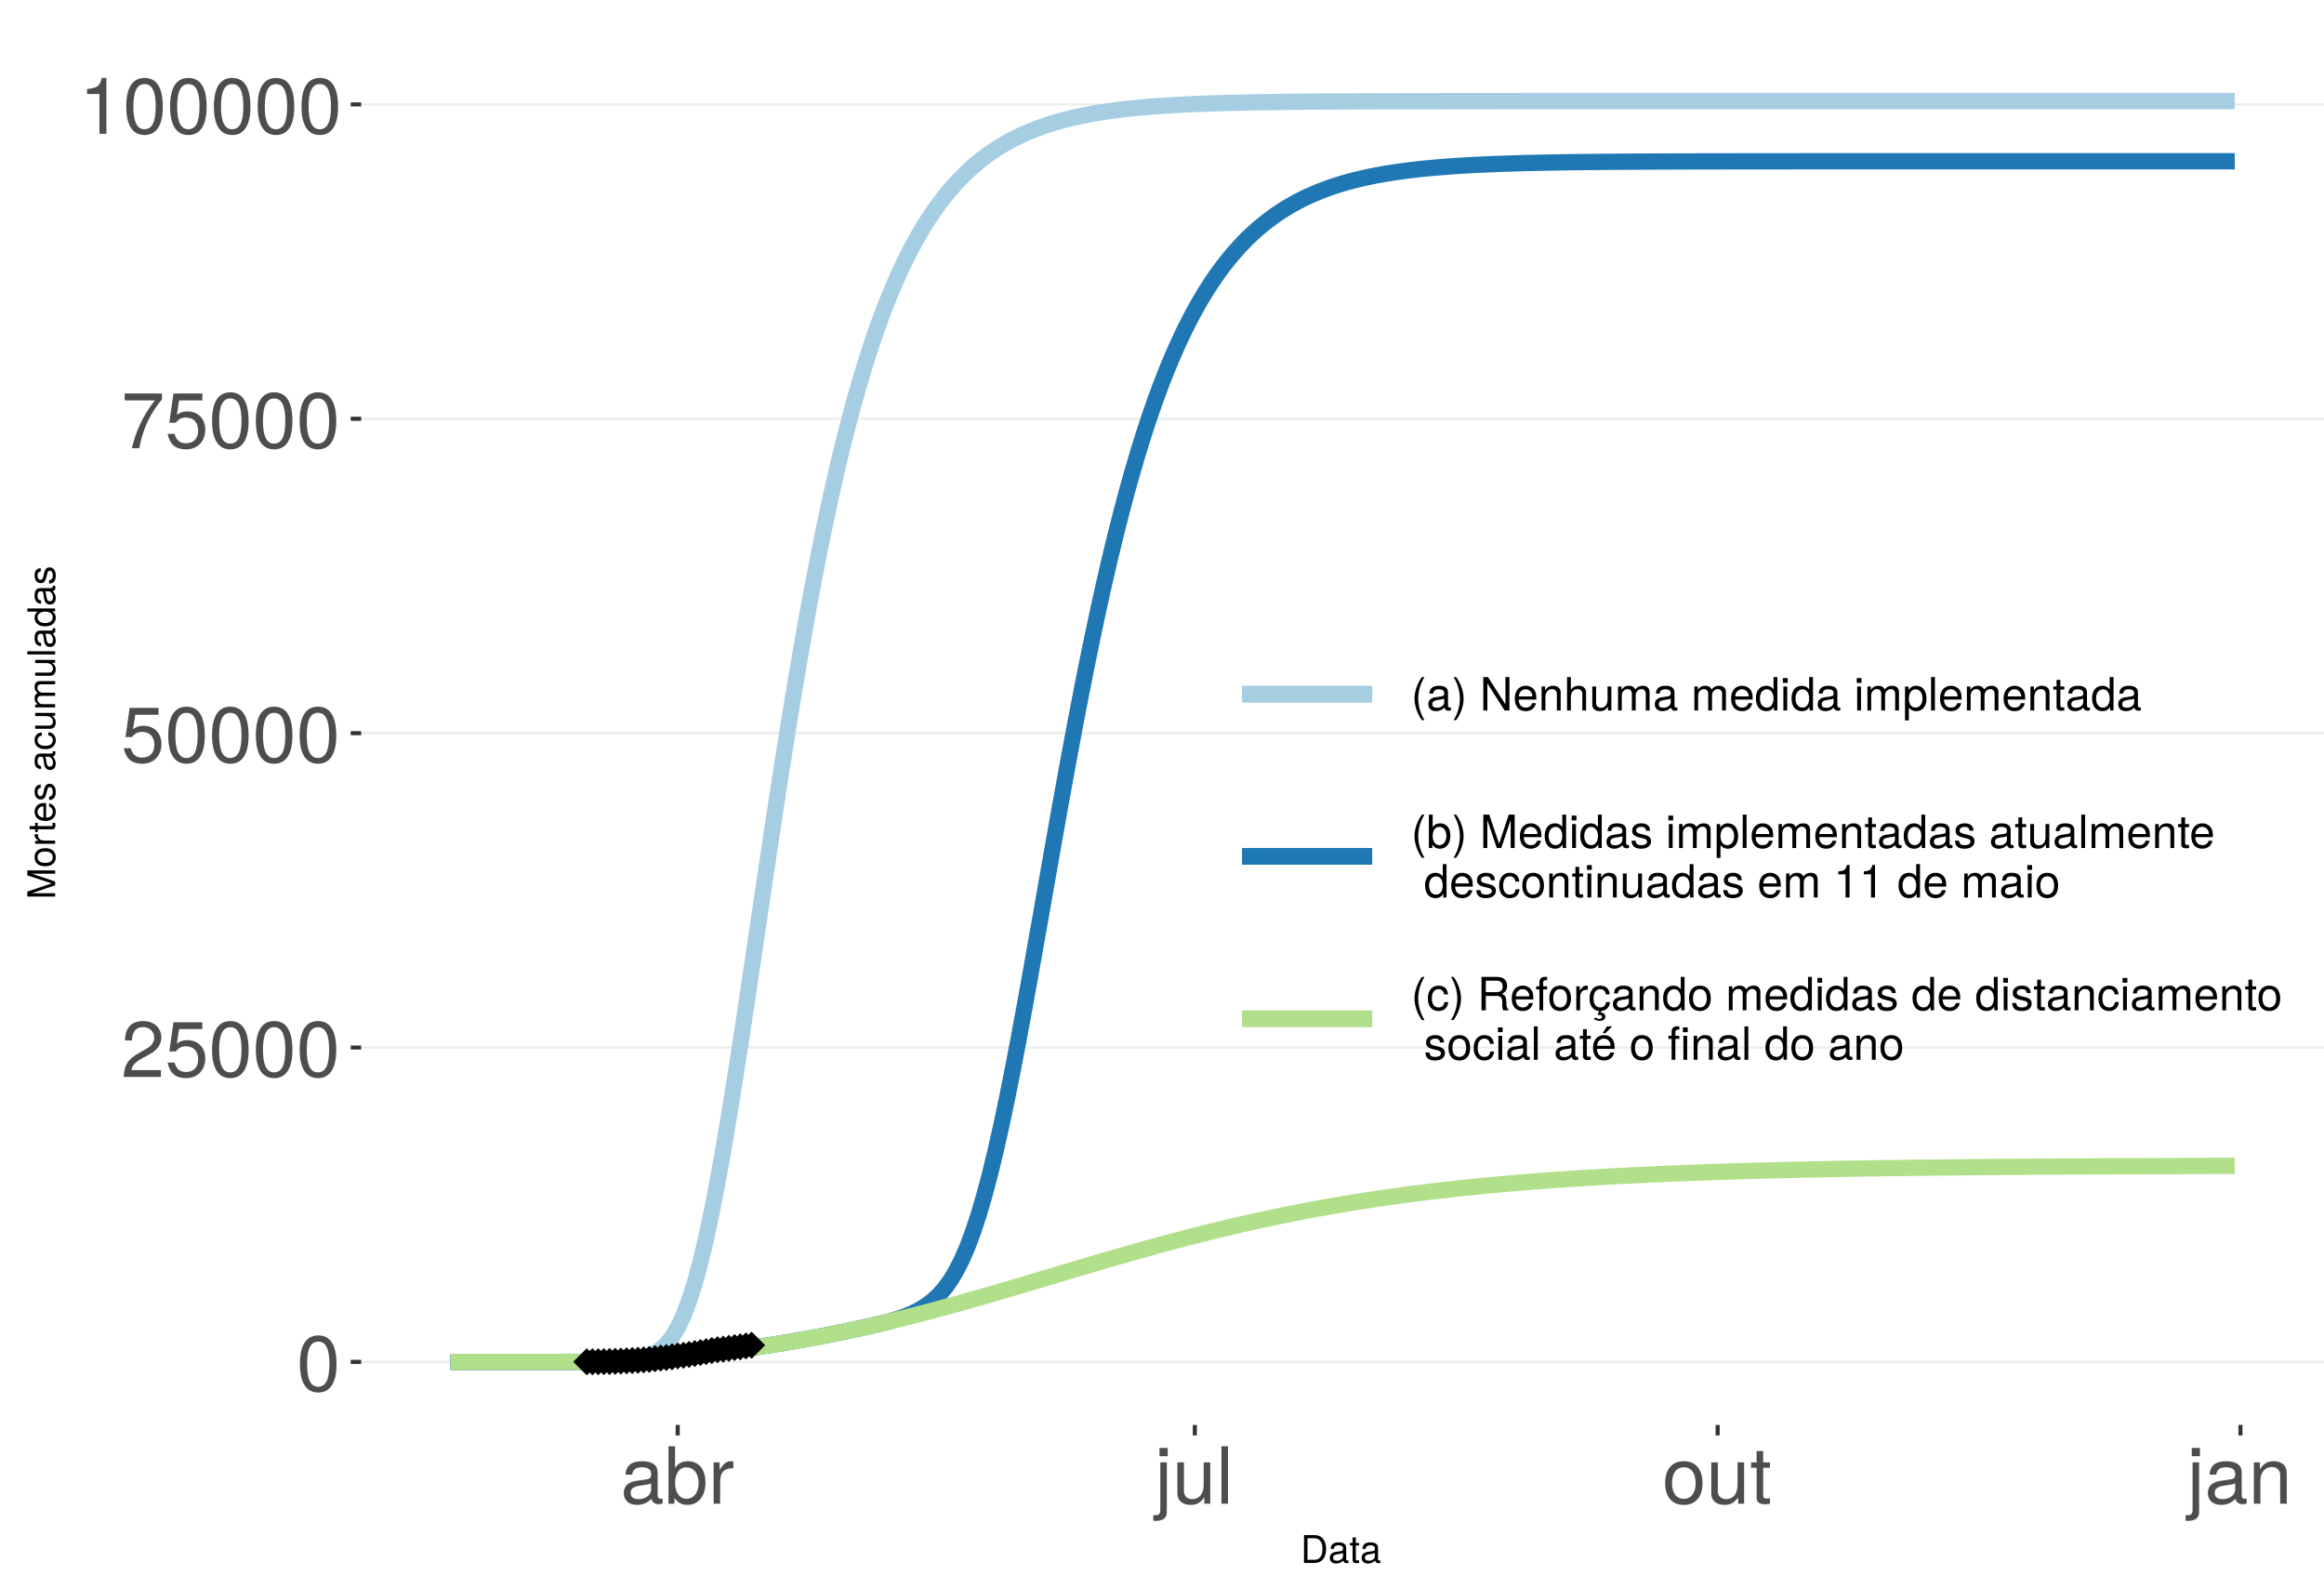<?xml version="1.0" encoding="UTF-8"?>
<svg xmlns="http://www.w3.org/2000/svg" xmlns:xlink="http://www.w3.org/1999/xlink" width="609pt" height="413pt" viewBox="0 0 609 413" version="1.1">
<defs>
<g>
<symbol overflow="visible" id="glyph0-0">
<path style="stroke:none;" d=""/>
</symbol>
<symbol overflow="visible" id="glyph0-1">
<path style="stroke:none;" d="M 10.469 -7.047 C 10.469 -12.125 8.859 -14.641 5.688 -14.641 C 2.516 -14.641 0.891 -12.078 0.891 -7.172 C 0.891 -2.234 2.547 0.312 5.688 0.312 C 8.781 0.312 10.469 -2.234 10.469 -7.047 Z M 8.609 -7.203 C 8.609 -3.062 7.656 -1.203 5.641 -1.203 C 3.719 -1.203 2.75 -3.141 2.75 -7.141 C 2.75 -11.156 3.719 -13.031 5.688 -13.031 C 7.641 -13.031 8.609 -11.141 8.609 -7.203 Z M 8.609 -7.203 "/>
</symbol>
<symbol overflow="visible" id="glyph0-2">
<path style="stroke:none;" d="M 10.562 -10.344 C 10.562 -12.828 8.641 -14.641 5.859 -14.641 C 2.875 -14.641 1.141 -13.109 1.031 -9.562 L 2.844 -9.562 C 3 -12.016 4 -13.062 5.797 -13.062 C 7.453 -13.062 8.703 -11.875 8.703 -10.312 C 8.703 -9.156 8.016 -8.156 6.719 -7.422 L 4.812 -6.344 C 1.75 -4.609 0.875 -3.219 0.703 0 L 10.453 0 L 10.453 -1.797 L 2.75 -1.797 C 2.938 -3 3.594 -3.766 5.391 -4.812 L 7.453 -5.922 C 9.5 -7.016 10.562 -8.547 10.562 -10.344 Z M 10.562 -10.344 "/>
</symbol>
<symbol overflow="visible" id="glyph0-3">
<path style="stroke:none;" d="M 10.594 -4.859 C 10.594 -7.75 8.672 -9.641 5.859 -9.641 C 4.828 -9.641 4 -9.375 3.156 -8.766 L 3.734 -12.531 L 9.828 -12.531 L 9.828 -14.328 L 2.266 -14.328 L 1.172 -6.672 L 2.844 -6.672 C 3.703 -7.688 4.406 -8.031 5.531 -8.031 C 7.5 -8.031 8.734 -6.781 8.734 -4.609 C 8.734 -2.5 7.516 -1.297 5.531 -1.297 C 3.953 -1.297 2.969 -2.109 2.547 -3.766 L 0.719 -3.766 C 1.328 -0.844 2.969 0.312 5.578 0.312 C 8.531 0.312 10.594 -1.75 10.594 -4.859 Z M 10.594 -4.859 "/>
</symbol>
<symbol overflow="visible" id="glyph0-4">
<path style="stroke:none;" d="M 10.734 -12.812 L 10.734 -14.328 L 0.953 -14.328 L 0.953 -12.531 L 8.859 -12.531 C 5.953 -8.859 3.891 -4.578 2.844 0 L 4.797 0 C 5.594 -4.734 7.656 -9.156 10.734 -12.812 Z M 10.734 -12.812 "/>
</symbol>
<symbol overflow="visible" id="glyph0-5">
<path style="stroke:none;" d="M 7.172 0 L 7.172 -14.641 L 5.969 -14.641 C 5.328 -12.391 4.922 -12.078 2.109 -11.734 L 2.109 -10.438 L 5.344 -10.438 L 5.344 0 Z M 7.172 0 "/>
</symbol>
<symbol overflow="visible" id="glyph0-6">
<path style="stroke:none;" d="M 11.047 -0.047 L 11.047 -1.344 C 10.859 -1.297 10.781 -1.297 10.672 -1.297 C 10.078 -1.297 9.75 -1.609 9.75 -2.141 L 9.75 -8.188 C 9.75 -10.094 8.344 -11.141 5.688 -11.141 C 3.062 -11.141 1.453 -10.125 1.344 -7.625 L 3.078 -7.625 C 3.219 -8.938 4 -9.547 5.625 -9.547 C 7.172 -9.547 8.031 -8.969 8.031 -7.938 L 8.031 -7.484 C 8.031 -6.75 7.594 -6.438 6.234 -6.281 C 3.797 -5.969 3.422 -5.891 2.766 -5.625 C 1.516 -5.109 0.875 -4.125 0.875 -2.812 C 0.875 -0.844 2.234 0.312 4.422 0.312 C 5.797 0.312 7.141 -0.266 8.094 -1.281 C 8.281 -0.453 9.031 0.141 9.875 0.141 C 10.219 0.141 10.5 0.109 11.047 -0.047 Z M 8.031 -3.734 C 8.031 -2.188 6.469 -1.203 4.797 -1.203 C 3.453 -1.203 2.672 -1.672 2.672 -2.844 C 2.672 -3.984 3.422 -4.484 5.266 -4.75 C 7.078 -5 7.453 -5.078 8.031 -5.344 Z M 8.031 -3.734 "/>
</symbol>
<symbol overflow="visible" id="glyph0-7">
<path style="stroke:none;" d="M 10.797 -5.531 C 10.797 -9.047 9.031 -11.141 6.172 -11.141 C 4.688 -11.141 3.641 -10.578 2.828 -9.359 L 2.828 -15.062 L 1.109 -15.062 L 1.109 0 L 2.672 0 L 2.672 -1.547 C 3.484 -0.297 4.578 0.312 6.094 0.312 C 8.938 0.312 10.797 -2.031 10.797 -5.531 Z M 9 -5.438 C 9 -2.969 7.719 -1.297 5.844 -1.297 C 4.031 -1.297 2.828 -2.953 2.828 -5.406 C 2.828 -7.953 4.031 -9.609 5.844 -9.516 C 7.766 -9.516 9 -7.844 9 -5.438 Z M 9 -5.438 "/>
</symbol>
<symbol overflow="visible" id="glyph0-8">
<path style="stroke:none;" d="M 6.625 -9.312 L 6.625 -11.078 C 6.344 -11.109 6.203 -11.141 5.969 -11.141 C 4.859 -11.141 4 -10.469 3.016 -8.859 L 3.016 -10.828 L 1.453 -10.828 L 1.453 0 L 3.156 0 L 3.156 -5.625 C 3.156 -8.062 3.969 -9.281 6.625 -9.312 Z M 6.625 -9.312 "/>
</symbol>
<symbol overflow="visible" id="glyph0-9">
<path style="stroke:none;" d="M 3.156 2.25 L 3.156 -10.828 L 1.453 -10.828 L 1.453 1.562 C 1.453 2.609 1.094 3.062 0.047 3 L -0.375 2.969 L -0.375 4.438 C -0.172 4.484 -0.062 4.5 0.203 4.5 C 2.141 4.5 3.156 3.719 3.156 2.25 Z M 3.391 -12.453 L 3.391 -14.609 L 1.234 -14.609 L 1.234 -12.453 Z M 3.391 -12.453 "/>
</symbol>
<symbol overflow="visible" id="glyph0-10">
<path style="stroke:none;" d="M 9.953 0 L 9.953 -10.828 L 8.234 -10.828 L 8.234 -4.859 C 8.234 -2.641 7.078 -1.203 5.281 -1.203 C 3.922 -1.203 3.062 -2.031 3.062 -3.328 L 3.062 -10.828 L 1.344 -10.828 L 1.344 -2.641 C 1.344 -0.844 2.688 0.312 4.797 0.312 C 6.375 0.312 7.391 -0.25 8.406 -1.672 L 8.406 0 Z M 9.953 0 "/>
</symbol>
<symbol overflow="visible" id="glyph0-11">
<path style="stroke:none;" d="M 3.125 0 L 3.125 -15.062 L 1.406 -15.062 L 1.406 0 Z M 3.125 0 "/>
</symbol>
<symbol overflow="visible" id="glyph0-12">
<path style="stroke:none;" d="M 10.531 -5.328 C 10.531 -9.062 8.734 -11.141 5.625 -11.141 C 2.578 -11.141 0.75 -9.047 0.75 -5.406 C 0.75 -1.781 2.562 0.312 5.641 0.312 C 8.672 0.312 10.531 -1.781 10.531 -5.328 Z M 8.734 -5.344 C 8.734 -2.812 7.547 -1.281 5.641 -1.281 C 3.719 -1.281 2.547 -2.781 2.547 -5.406 C 2.547 -8.016 3.719 -9.547 5.641 -9.547 C 7.578 -9.547 8.734 -8.031 8.734 -5.344 Z M 8.734 -5.344 "/>
</symbol>
<symbol overflow="visible" id="glyph0-13">
<path style="stroke:none;" d="M 5.25 0 L 5.25 -1.453 C 5.016 -1.391 4.75 -1.359 4.422 -1.359 C 3.672 -1.359 3.469 -1.562 3.469 -2.328 L 3.469 -9.422 L 5.25 -9.422 L 5.25 -10.828 L 3.469 -10.828 L 3.469 -13.797 L 1.75 -13.797 L 1.75 -10.828 L 0.297 -10.828 L 0.297 -9.422 L 1.75 -9.422 L 1.75 -1.562 C 1.75 -0.469 2.5 0.141 3.844 0.141 C 4.25 0.141 4.672 0.109 5.25 0 Z M 5.25 0 "/>
</symbol>
<symbol overflow="visible" id="glyph0-14">
<path style="stroke:none;" d="M 10.062 0 L 10.062 -8.188 C 10.062 -9.984 8.719 -11.141 6.625 -11.141 C 5.016 -11.141 3.984 -10.516 3.031 -9 L 3.031 -10.828 L 1.453 -10.828 L 1.453 0 L 3.156 0 L 3.156 -5.969 C 3.156 -8.188 4.359 -9.625 6.109 -9.625 C 7.484 -9.625 8.344 -8.797 8.344 -7.5 L 8.344 0 Z M 10.062 0 "/>
</symbol>
<symbol overflow="visible" id="glyph1-0">
<path style="stroke:none;" d=""/>
</symbol>
<symbol overflow="visible" id="glyph1-1">
<path style="stroke:none;" d="M 6.672 -3.656 C 6.672 -5.906 5.547 -7.297 3.703 -7.297 L 0.891 -7.297 L 0.891 0 L 3.703 0 C 5.547 0 6.672 -1.375 6.672 -3.656 Z M 5.734 -3.641 C 5.734 -1.797 4.984 -0.812 3.547 -0.812 L 1.812 -0.812 L 1.812 -6.469 L 3.547 -6.469 C 4.984 -6.469 5.734 -5.5 5.734 -3.641 Z M 5.734 -3.641 "/>
</symbol>
<symbol overflow="visible" id="glyph1-2">
<path style="stroke:none;" d="M 5.344 -0.016 L 5.344 -0.656 C 5.266 -0.625 5.219 -0.625 5.172 -0.625 C 4.875 -0.625 4.719 -0.781 4.719 -1.047 L 4.719 -3.953 C 4.719 -4.891 4.047 -5.391 2.75 -5.391 C 1.484 -5.391 0.703 -4.906 0.656 -3.688 L 1.484 -3.688 C 1.562 -4.328 1.938 -4.625 2.719 -4.625 C 3.469 -4.625 3.891 -4.344 3.891 -3.844 L 3.891 -3.625 C 3.891 -3.266 3.688 -3.125 3.016 -3.047 C 1.844 -2.891 1.656 -2.844 1.344 -2.719 C 0.734 -2.469 0.422 -2 0.422 -1.359 C 0.422 -0.406 1.078 0.156 2.141 0.156 C 2.812 0.156 3.453 -0.125 3.922 -0.625 C 4.016 -0.219 4.375 0.062 4.781 0.062 C 4.953 0.062 5.078 0.047 5.344 -0.016 Z M 3.891 -1.812 C 3.891 -1.062 3.125 -0.578 2.312 -0.578 C 1.672 -0.578 1.297 -0.812 1.297 -1.375 C 1.297 -1.938 1.656 -2.172 2.547 -2.297 C 3.438 -2.422 3.609 -2.453 3.891 -2.594 Z M 3.891 -1.812 "/>
</symbol>
<symbol overflow="visible" id="glyph1-3">
<path style="stroke:none;" d="M 2.547 0 L 2.547 -0.703 C 2.438 -0.672 2.297 -0.656 2.141 -0.656 C 1.781 -0.656 1.688 -0.766 1.688 -1.125 L 1.688 -4.562 L 2.547 -4.562 L 2.547 -5.234 L 1.688 -5.234 L 1.688 -6.688 L 0.844 -6.688 L 0.844 -5.234 L 0.141 -5.234 L 0.141 -4.562 L 0.844 -4.562 L 0.844 -0.766 C 0.844 -0.234 1.203 0.062 1.859 0.062 C 2.062 0.062 2.266 0.047 2.547 0 Z M 2.547 0 "/>
</symbol>
<symbol overflow="visible" id="glyph2-0">
<path style="stroke:none;" d=""/>
</symbol>
<symbol overflow="visible" id="glyph2-1">
<path style="stroke:none;" d="M 0 -7.609 L -7.297 -7.609 L -7.297 -6.312 L -0.938 -4.203 L -7.297 -2.047 L -7.297 -0.75 L 0 -0.75 L 0 -1.625 L -6.109 -1.625 L 0 -3.703 L 0 -4.688 L -6.109 -6.734 L 0 -6.734 Z M 0 -7.609 "/>
</symbol>
<symbol overflow="visible" id="glyph2-2">
<path style="stroke:none;" d="M -2.578 -5.094 C -4.391 -5.094 -5.391 -4.234 -5.391 -2.719 C -5.391 -1.25 -4.375 -0.359 -2.625 -0.359 C -0.859 -0.359 0.156 -1.234 0.156 -2.734 C 0.156 -4.203 -0.859 -5.094 -2.578 -5.094 Z M -2.594 -4.234 C -1.359 -4.234 -0.625 -3.656 -0.625 -2.734 C -0.625 -1.797 -1.344 -1.234 -2.625 -1.234 C -3.875 -1.234 -4.625 -1.797 -4.625 -2.734 C -4.625 -3.672 -3.891 -4.234 -2.594 -4.234 Z M -2.594 -4.234 "/>
</symbol>
<symbol overflow="visible" id="glyph2-3">
<path style="stroke:none;" d="M -4.516 -3.203 L -5.359 -3.203 C -5.375 -3.062 -5.391 -3 -5.391 -2.891 C -5.391 -2.344 -5.062 -1.938 -4.297 -1.453 L -5.234 -1.453 L -5.234 -0.703 L 0 -0.703 L 0 -1.531 L -2.719 -1.531 C -3.906 -1.531 -4.484 -1.922 -4.516 -3.203 Z M -4.516 -3.203 "/>
</symbol>
<symbol overflow="visible" id="glyph2-4">
<path style="stroke:none;" d="M 0 -2.547 L -0.703 -2.547 C -0.672 -2.438 -0.656 -2.297 -0.656 -2.141 C -0.656 -1.781 -0.766 -1.688 -1.125 -1.688 L -4.562 -1.688 L -4.562 -2.547 L -5.234 -2.547 L -5.234 -1.688 L -6.688 -1.688 L -6.688 -0.844 L -5.234 -0.844 L -5.234 -0.141 L -4.562 -0.141 L -4.562 -0.844 L -0.766 -0.844 C -0.234 -0.844 0.062 -1.203 0.062 -1.859 C 0.062 -2.062 0.047 -2.266 0 -2.547 Z M 0 -2.547 "/>
</symbol>
<symbol overflow="visible" id="glyph2-5">
<path style="stroke:none;" d="M -2.375 -5.125 C -3.141 -5.125 -3.625 -5.062 -4.016 -4.922 C -4.875 -4.578 -5.391 -3.781 -5.391 -2.797 C -5.391 -1.344 -4.312 -0.406 -2.594 -0.406 C -0.875 -0.406 0.156 -1.312 0.156 -2.781 C 0.156 -3.984 -0.531 -4.812 -1.594 -5.016 L -1.594 -4.188 C -0.906 -3.953 -0.625 -3.484 -0.625 -2.812 C -0.625 -1.938 -1.188 -1.297 -2.375 -1.266 Z M -3.125 -4.234 C -3.125 -4.234 -3.078 -4.234 -3.062 -4.234 L -3.062 -1.297 C -3.984 -1.359 -4.625 -1.953 -4.625 -2.797 C -4.625 -3.609 -3.938 -4.234 -3.125 -4.234 Z M -3.125 -4.234 "/>
</symbol>
<symbol overflow="visible" id="glyph2-6">
<path style="stroke:none;" d="M -1.469 -4.594 C -2.25 -4.594 -2.641 -4.156 -2.891 -3.109 L -3.078 -2.312 C -3.234 -1.625 -3.453 -1.344 -3.828 -1.344 C -4.312 -1.344 -4.625 -1.766 -4.625 -2.453 C -4.625 -3.125 -4.328 -3.484 -3.781 -3.5 L -3.781 -4.375 C -4.812 -4.375 -5.391 -3.688 -5.391 -2.484 C -5.391 -1.266 -4.766 -0.469 -3.797 -0.469 C -2.969 -0.469 -2.578 -0.891 -2.281 -2.125 L -2.094 -2.906 C -1.953 -3.484 -1.781 -3.719 -1.406 -3.719 C -0.906 -3.719 -0.625 -3.234 -0.625 -2.5 C -0.625 -1.75 -0.797 -1.328 -1.594 -1.219 L -1.594 -0.344 C -0.391 -0.375 0.156 -1.062 0.156 -2.438 C 0.156 -3.75 -0.453 -4.594 -1.469 -4.594 Z M -1.469 -4.594 "/>
</symbol>
<symbol overflow="visible" id="glyph2-7">
<path style="stroke:none;" d=""/>
</symbol>
<symbol overflow="visible" id="glyph2-8">
<path style="stroke:none;" d="M -0.016 -5.344 L -0.656 -5.344 C -0.625 -5.266 -0.625 -5.219 -0.625 -5.172 C -0.625 -4.875 -0.781 -4.719 -1.047 -4.719 L -3.953 -4.719 C -4.891 -4.719 -5.391 -4.047 -5.391 -2.75 C -5.391 -1.484 -4.906 -0.703 -3.688 -0.656 L -3.688 -1.484 C -4.328 -1.562 -4.625 -1.938 -4.625 -2.719 C -4.625 -3.469 -4.344 -3.891 -3.844 -3.891 L -3.625 -3.891 C -3.266 -3.891 -3.125 -3.688 -3.047 -3.016 C -2.891 -1.844 -2.844 -1.656 -2.719 -1.344 C -2.469 -0.734 -2 -0.422 -1.359 -0.422 C -0.406 -0.422 0.156 -1.078 0.156 -2.141 C 0.156 -2.812 -0.125 -3.453 -0.625 -3.922 C -0.219 -4.016 0.062 -4.375 0.062 -4.781 C 0.062 -4.953 0.047 -5.078 -0.016 -5.344 Z M -1.812 -3.891 C -1.062 -3.891 -0.578 -3.125 -0.578 -2.312 C -0.578 -1.672 -0.812 -1.297 -1.375 -1.297 C -1.938 -1.297 -2.172 -1.656 -2.297 -2.547 C -2.422 -3.438 -2.453 -3.609 -2.594 -3.891 Z M -1.812 -3.891 "/>
</symbol>
<symbol overflow="visible" id="glyph2-9">
<path style="stroke:none;" d="M -1.797 -4.766 L -1.797 -3.938 C -0.953 -3.797 -0.625 -3.359 -0.625 -2.656 C -0.625 -1.734 -1.328 -1.188 -2.562 -1.188 C -3.875 -1.188 -4.625 -1.719 -4.625 -2.625 C -4.625 -3.328 -4.203 -3.766 -3.484 -3.875 L -3.484 -4.703 C -4.766 -4.609 -5.391 -3.812 -5.391 -2.641 C -5.391 -1.234 -4.312 -0.312 -2.562 -0.312 C -0.875 -0.312 0.156 -1.203 0.156 -2.625 C 0.156 -3.875 -0.594 -4.672 -1.797 -4.766 Z M -1.797 -4.766 "/>
</symbol>
<symbol overflow="visible" id="glyph2-10">
<path style="stroke:none;" d="M 0 -4.812 L -5.234 -4.812 L -5.234 -3.984 L -2.344 -3.984 C -1.281 -3.984 -0.578 -3.438 -0.578 -2.562 C -0.578 -1.906 -0.984 -1.484 -1.609 -1.484 L -5.234 -1.484 L -5.234 -0.656 L -1.281 -0.656 C -0.406 -0.656 0.156 -1.297 0.156 -2.312 C 0.156 -3.094 -0.125 -3.578 -0.812 -4.062 L 0 -4.062 Z M 0 -4.812 "/>
</symbol>
<symbol overflow="visible" id="glyph2-11">
<path style="stroke:none;" d="M 0 -7.594 L -3.938 -7.594 C -4.875 -7.594 -5.391 -7.078 -5.391 -6.094 C -5.391 -5.406 -5.188 -4.984 -4.594 -4.484 C -5.156 -4.188 -5.391 -3.766 -5.391 -3.078 C -5.391 -2.375 -5.125 -1.922 -4.5 -1.469 L -5.234 -1.469 L -5.234 -0.703 L 0 -0.703 L 0 -1.547 L -3.297 -1.547 C -4.047 -1.547 -4.656 -2.094 -4.656 -2.766 C -4.656 -3.391 -4.281 -3.734 -3.609 -3.734 L 0 -3.734 L 0 -4.562 L -3.297 -4.562 C -4.047 -4.562 -4.656 -5.125 -4.656 -5.812 C -4.656 -6.422 -4.266 -6.766 -3.609 -6.766 L 0 -6.766 Z M 0 -7.594 "/>
</symbol>
<symbol overflow="visible" id="glyph2-12">
<path style="stroke:none;" d="M 0 -1.516 L -7.297 -1.516 L -7.297 -0.688 L 0 -0.688 Z M 0 -1.516 "/>
</symbol>
<symbol overflow="visible" id="glyph2-13">
<path style="stroke:none;" d="M 0 -4.953 L -7.297 -4.953 L -7.297 -4.125 L -4.578 -4.125 C -5.109 -3.766 -5.391 -3.203 -5.391 -2.516 C -5.391 -1.156 -4.344 -0.266 -2.672 -0.266 C -0.906 -0.266 0.156 -1.125 0.156 -2.547 C 0.156 -3.266 -0.125 -3.766 -0.766 -4.203 L 0 -4.203 Z M -2.594 -4.125 C -1.391 -4.125 -0.625 -3.547 -0.625 -2.656 C -0.625 -1.734 -1.406 -1.125 -2.625 -1.125 C -3.844 -1.125 -4.609 -1.734 -4.609 -2.656 C -4.609 -3.547 -3.812 -4.125 -2.594 -4.125 Z M -2.594 -4.125 "/>
</symbol>
<symbol overflow="visible" id="glyph3-0">
<path style="stroke:none;" d=""/>
</symbol>
<symbol overflow="visible" id="glyph3-1">
<path style="stroke:none;" d="M 3.484 2.547 C 2.438 0.828 1.844 -1.188 1.844 -3.109 C 1.844 -5.016 2.438 -7.047 3.484 -8.75 L 2.828 -8.75 C 1.625 -7.172 0.875 -4.984 0.875 -3.109 C 0.875 -1.219 1.625 0.969 2.828 2.547 Z M 3.484 2.547 "/>
</symbol>
<symbol overflow="visible" id="glyph3-2">
<path style="stroke:none;" d="M 6.422 -0.031 L 6.422 -0.781 C 6.312 -0.75 6.266 -0.75 6.203 -0.75 C 5.859 -0.75 5.656 -0.938 5.656 -1.25 L 5.656 -4.75 C 5.656 -5.875 4.844 -6.469 3.297 -6.469 C 1.781 -6.469 0.844 -5.875 0.781 -4.422 L 1.781 -4.422 C 1.875 -5.203 2.328 -5.547 3.266 -5.547 C 4.156 -5.547 4.672 -5.203 4.672 -4.609 L 4.672 -4.344 C 4.672 -3.922 4.422 -3.75 3.625 -3.641 C 2.203 -3.469 1.984 -3.422 1.609 -3.266 C 0.875 -2.969 0.5 -2.406 0.5 -1.625 C 0.5 -0.484 1.297 0.188 2.562 0.188 C 3.375 0.188 4.156 -0.156 4.703 -0.75 C 4.812 -0.266 5.25 0.078 5.734 0.078 C 5.938 0.078 6.094 0.062 6.422 -0.031 Z M 4.672 -2.172 C 4.672 -1.266 3.75 -0.703 2.781 -0.703 C 2 -0.703 1.547 -0.969 1.547 -1.656 C 1.547 -2.312 1.984 -2.609 3.062 -2.766 C 4.109 -2.906 4.328 -2.953 4.672 -3.109 Z M 4.672 -2.172 "/>
</symbol>
<symbol overflow="visible" id="glyph3-3">
<path style="stroke:none;" d="M 3.078 -3.094 C 3.078 -4.984 2.312 -7.172 1.109 -8.75 L 0.453 -8.75 C 1.516 -7.031 2.094 -5.016 2.094 -3.094 C 2.094 -1.188 1.516 0.844 0.453 2.547 L 1.109 2.547 C 2.312 0.969 3.078 -1.219 3.078 -3.094 Z M 3.078 -3.094 "/>
</symbol>
<symbol overflow="visible" id="glyph3-4">
<path style="stroke:none;" d=""/>
</symbol>
<symbol overflow="visible" id="glyph3-5">
<path style="stroke:none;" d="M 7.75 0 L 7.75 -8.75 L 6.703 -8.75 L 6.703 -1.594 L 2.125 -8.75 L 0.906 -8.75 L 0.906 0 L 1.969 0 L 1.969 -7.094 L 6.484 0 Z M 7.75 0 "/>
</symbol>
<symbol overflow="visible" id="glyph3-6">
<path style="stroke:none;" d="M 6.156 -2.859 C 6.156 -3.766 6.078 -4.344 5.906 -4.812 C 5.5 -5.844 4.531 -6.469 3.359 -6.469 C 1.609 -6.469 0.484 -5.172 0.484 -3.109 C 0.484 -1.047 1.578 0.188 3.344 0.188 C 4.781 0.188 5.766 -0.641 6.031 -1.906 L 5.016 -1.906 C 4.734 -1.078 4.172 -0.75 3.375 -0.75 C 2.328 -0.75 1.547 -1.422 1.531 -2.859 Z M 5.094 -3.75 C 5.094 -3.75 5.094 -3.703 5.078 -3.672 L 1.547 -3.672 C 1.625 -4.781 2.344 -5.547 3.344 -5.547 C 4.328 -5.547 5.094 -4.734 5.094 -3.75 Z M 5.094 -3.75 "/>
</symbol>
<symbol overflow="visible" id="glyph3-7">
<path style="stroke:none;" d="M 5.844 0 L 5.844 -4.75 C 5.844 -5.797 5.062 -6.469 3.859 -6.469 C 2.922 -6.469 2.312 -6.109 1.766 -5.234 L 1.766 -6.281 L 0.844 -6.281 L 0.844 0 L 1.844 0 L 1.844 -3.469 C 1.844 -4.75 2.531 -5.594 3.547 -5.594 C 4.344 -5.594 4.844 -5.109 4.844 -4.359 L 4.844 0 Z M 5.844 0 "/>
</symbol>
<symbol overflow="visible" id="glyph3-8">
<path style="stroke:none;" d="M 5.828 0 L 5.828 -4.75 C 5.828 -5.812 5.078 -6.469 3.859 -6.469 C 2.969 -6.469 2.422 -6.188 1.844 -5.422 L 1.844 -8.75 L 0.844 -8.75 L 0.844 0 L 1.844 0 L 1.844 -3.469 C 1.844 -4.75 2.516 -5.594 3.547 -5.594 C 4.25 -5.594 4.844 -5.188 4.844 -4.359 L 4.844 0 Z M 5.828 0 "/>
</symbol>
<symbol overflow="visible" id="glyph3-9">
<path style="stroke:none;" d="M 5.781 0 L 5.781 -6.281 L 4.781 -6.281 L 4.781 -2.812 C 4.781 -1.531 4.109 -0.703 3.078 -0.703 C 2.281 -0.703 1.781 -1.172 1.781 -1.938 L 1.781 -6.281 L 0.781 -6.281 L 0.781 -1.531 C 0.781 -0.484 1.562 0.188 2.781 0.188 C 3.703 0.188 4.297 -0.141 4.891 -0.969 L 4.891 0 Z M 5.781 0 "/>
</symbol>
<symbol overflow="visible" id="glyph3-10">
<path style="stroke:none;" d="M 9.125 0 L 9.125 -4.719 C 9.125 -5.844 8.5 -6.469 7.312 -6.469 C 6.484 -6.469 5.969 -6.219 5.391 -5.516 C 5.016 -6.188 4.516 -6.469 3.703 -6.469 C 2.859 -6.469 2.297 -6.156 1.766 -5.406 L 1.766 -6.281 L 0.859 -6.281 L 0.859 0 L 1.844 0 L 1.844 -3.953 C 1.844 -4.859 2.516 -5.594 3.328 -5.594 C 4.062 -5.594 4.484 -5.141 4.484 -4.328 L 4.484 0 L 5.484 0 L 5.484 -3.953 C 5.484 -4.859 6.156 -5.594 6.969 -5.594 C 7.703 -5.594 8.125 -5.125 8.125 -4.328 L 8.125 0 Z M 9.125 0 "/>
</symbol>
<symbol overflow="visible" id="glyph3-11">
<path style="stroke:none;" d="M 5.938 0 L 5.938 -8.75 L 4.938 -8.75 L 4.938 -5.5 C 4.531 -6.125 3.859 -6.469 3.016 -6.469 C 1.375 -6.469 0.312 -5.203 0.312 -3.203 C 0.312 -1.078 1.359 0.188 3.047 0.188 C 3.906 0.188 4.516 -0.141 5.047 -0.922 L 5.047 0 Z M 4.938 -3.125 C 4.938 -1.672 4.25 -0.75 3.188 -0.75 C 2.094 -0.75 1.359 -1.688 1.359 -3.141 C 1.359 -4.609 2.094 -5.531 3.188 -5.531 C 4.266 -5.531 4.938 -4.578 4.938 -3.125 Z M 4.938 -3.125 "/>
</symbol>
<symbol overflow="visible" id="glyph3-12">
<path style="stroke:none;" d="M 1.844 0 L 1.844 -6.281 L 0.844 -6.281 L 0.844 0 Z M 1.969 -7.234 L 1.969 -8.484 L 0.719 -8.484 L 0.719 -7.234 Z M 1.969 -7.234 "/>
</symbol>
<symbol overflow="visible" id="glyph3-13">
<path style="stroke:none;" d="M 6.281 -3.078 C 6.281 -5.203 5.25 -6.469 3.578 -6.469 C 2.719 -6.469 2.047 -6.078 1.578 -5.344 L 1.578 -6.281 L 0.656 -6.281 L 0.656 2.609 L 1.656 2.609 L 1.656 -0.75 C 2.188 -0.109 2.766 0.188 3.594 0.188 C 5.203 0.188 6.281 -1.078 6.281 -3.078 Z M 5.234 -3.109 C 5.234 -1.688 4.5 -0.75 3.406 -0.75 C 2.359 -0.75 1.656 -1.625 1.656 -3.094 C 1.656 -4.578 2.359 -5.531 3.406 -5.531 C 4.516 -5.531 5.234 -4.609 5.234 -3.109 Z M 5.234 -3.109 "/>
</symbol>
<symbol overflow="visible" id="glyph3-14">
<path style="stroke:none;" d="M 1.812 0 L 1.812 -8.75 L 0.812 -8.75 L 0.812 0 Z M 1.812 0 "/>
</symbol>
<symbol overflow="visible" id="glyph3-15">
<path style="stroke:none;" d="M 3.047 0 L 3.047 -0.844 C 2.922 -0.797 2.766 -0.797 2.562 -0.797 C 2.141 -0.797 2.016 -0.906 2.016 -1.359 L 2.016 -5.469 L 3.047 -5.469 L 3.047 -6.281 L 2.016 -6.281 L 2.016 -8.016 L 1.016 -8.016 L 1.016 -6.281 L 0.172 -6.281 L 0.172 -5.469 L 1.016 -5.469 L 1.016 -0.906 C 1.016 -0.281 1.453 0.078 2.234 0.078 C 2.469 0.078 2.719 0.062 3.047 0 Z M 3.047 0 "/>
</symbol>
<symbol overflow="visible" id="glyph3-16">
<path style="stroke:none;" d="M 6.281 -3.219 C 6.281 -5.25 5.25 -6.469 3.594 -6.469 C 2.719 -6.469 2.109 -6.141 1.641 -5.438 L 1.641 -8.75 L 0.641 -8.75 L 0.641 0 L 1.547 0 L 1.547 -0.906 C 2.031 -0.172 2.656 0.188 3.547 0.188 C 5.203 0.188 6.281 -1.172 6.281 -3.219 Z M 5.234 -3.156 C 5.234 -1.734 4.484 -0.75 3.391 -0.75 C 2.344 -0.75 1.641 -1.719 1.641 -3.141 C 1.641 -4.625 2.344 -5.578 3.391 -5.531 C 4.516 -5.531 5.234 -4.562 5.234 -3.156 Z M 5.234 -3.156 "/>
</symbol>
<symbol overflow="visible" id="glyph3-17">
<path style="stroke:none;" d="M 9.125 0 L 9.125 -8.75 L 7.578 -8.75 L 5.047 -1.125 L 2.453 -8.75 L 0.906 -8.75 L 0.906 0 L 1.953 0 L 1.953 -7.328 L 4.438 0 L 5.609 0 L 8.078 -7.328 L 8.078 0 Z M 9.125 0 "/>
</symbol>
<symbol overflow="visible" id="glyph3-18">
<path style="stroke:none;" d="M 5.516 -1.766 C 5.516 -2.703 4.984 -3.172 3.734 -3.469 L 2.766 -3.703 C 1.953 -3.891 1.609 -4.156 1.609 -4.594 C 1.609 -5.172 2.125 -5.547 2.938 -5.547 C 3.75 -5.547 4.172 -5.203 4.203 -4.531 L 5.25 -4.531 C 5.25 -5.766 4.422 -6.469 2.969 -6.469 C 1.516 -6.469 0.562 -5.719 0.562 -4.547 C 0.562 -3.562 1.062 -3.094 2.562 -2.734 L 3.484 -2.516 C 4.188 -2.344 4.469 -2.141 4.469 -1.688 C 4.469 -1.094 3.875 -0.75 3 -0.75 C 2.094 -0.75 1.594 -0.953 1.469 -1.922 L 0.406 -1.922 C 0.453 -0.469 1.266 0.188 2.922 0.188 C 4.5 0.188 5.516 -0.547 5.516 -1.766 Z M 5.516 -1.766 "/>
</symbol>
<symbol overflow="visible" id="glyph3-19">
<path style="stroke:none;" d="M 5.719 -2.156 L 4.719 -2.156 C 4.547 -1.156 4.031 -0.75 3.188 -0.75 C 2.078 -0.75 1.422 -1.594 1.422 -3.078 C 1.422 -4.656 2.062 -5.547 3.156 -5.547 C 4 -5.547 4.531 -5.047 4.641 -4.172 L 5.656 -4.172 C 5.531 -5.719 4.578 -6.469 3.172 -6.469 C 1.469 -6.469 0.375 -5.172 0.375 -3.078 C 0.375 -1.062 1.453 0.188 3.156 0.188 C 4.656 0.188 5.609 -0.719 5.719 -2.156 Z M 5.719 -2.156 "/>
</symbol>
<symbol overflow="visible" id="glyph3-20">
<path style="stroke:none;" d="M 6.125 -3.094 C 6.125 -5.266 5.078 -6.469 3.266 -6.469 C 1.5 -6.469 0.438 -5.25 0.438 -3.141 C 0.438 -1.031 1.484 0.188 3.281 0.188 C 5.047 0.188 6.125 -1.031 6.125 -3.094 Z M 5.078 -3.109 C 5.078 -1.625 4.375 -0.75 3.281 -0.75 C 2.156 -0.75 1.469 -1.625 1.469 -3.141 C 1.469 -4.656 2.156 -5.547 3.281 -5.547 C 4.406 -5.547 5.078 -4.672 5.078 -3.109 Z M 5.078 -3.109 "/>
</symbol>
<symbol overflow="visible" id="glyph3-21">
<path style="stroke:none;" d="M 4.156 0 L 4.156 -8.516 L 3.469 -8.516 C 3.094 -7.203 2.859 -7.016 1.219 -6.812 L 1.219 -6.062 L 3.109 -6.062 L 3.109 0 Z M 4.156 0 "/>
</symbol>
<symbol overflow="visible" id="glyph3-22">
<path style="stroke:none;" d="M 8.141 0 L 8.141 -0.281 C 7.734 -0.562 7.625 -0.875 7.625 -2.047 C 7.594 -3.484 7.375 -3.906 6.438 -4.312 C 7.422 -4.797 7.812 -5.406 7.812 -6.406 C 7.812 -7.922 6.859 -8.75 5.141 -8.75 L 1.109 -8.75 L 1.109 0 L 2.234 0 L 2.234 -3.766 L 5.109 -3.766 C 6.094 -3.766 6.562 -3.281 6.547 -2.203 L 6.547 -1.422 C 6.531 -0.891 6.641 -0.359 6.797 0 Z M 6.641 -6.25 C 6.641 -5.219 6.125 -4.75 4.938 -4.75 L 2.234 -4.75 L 2.234 -7.766 L 4.938 -7.766 C 6.188 -7.766 6.641 -7.234 6.641 -6.25 Z M 6.641 -6.25 "/>
</symbol>
<symbol overflow="visible" id="glyph3-23">
<path style="stroke:none;" d="M 3.094 -5.469 L 3.094 -6.281 L 2.047 -6.281 L 2.047 -7.266 C 2.047 -7.688 2.297 -7.906 2.75 -7.906 C 2.828 -7.906 2.875 -7.906 3.094 -7.891 L 3.094 -8.719 C 2.875 -8.766 2.734 -8.781 2.531 -8.781 C 1.609 -8.781 1.062 -8.25 1.062 -7.359 L 1.062 -6.281 L 0.219 -6.281 L 0.219 -5.469 L 1.062 -5.469 L 1.062 0 L 2.047 0 L 2.047 -5.469 Z M 3.094 -5.469 "/>
</symbol>
<symbol overflow="visible" id="glyph3-24">
<path style="stroke:none;" d="M 3.859 -5.406 L 3.859 -6.438 C 3.688 -6.453 3.594 -6.469 3.469 -6.469 C 2.812 -6.469 2.328 -6.078 1.75 -5.141 L 1.75 -6.281 L 0.844 -6.281 L 0.844 0 L 1.844 0 L 1.844 -3.266 C 1.844 -4.688 2.297 -5.391 3.859 -5.406 Z M 3.859 -5.406 "/>
</symbol>
<symbol overflow="visible" id="glyph3-25">
<path style="stroke:none;" d="M 5.719 -2.156 L 4.719 -2.156 C 4.547 -1.156 4.031 -0.75 3.188 -0.75 C 2.078 -0.75 1.422 -1.594 1.422 -3.078 C 1.422 -4.656 2.062 -5.547 3.156 -5.547 C 4 -5.547 4.531 -5.047 4.641 -4.172 L 5.656 -4.172 C 5.531 -5.719 4.578 -6.469 3.172 -6.469 C 1.469 -6.469 0.375 -5.172 0.375 -3.078 C 0.375 -1.156 1.344 0.047 2.906 0.172 L 2.5 1.109 L 2.703 1.25 C 2.859 1.219 2.922 1.203 3.078 1.203 C 3.422 1.203 3.625 1.453 3.625 1.734 C 3.625 2.047 3.344 2.266 2.969 2.266 C 2.656 2.266 2.453 2.203 1.906 1.922 L 1.797 1.875 L 1.547 2.359 C 2.297 2.672 2.578 2.766 3.047 2.766 C 3.953 2.766 4.531 2.328 4.531 1.641 C 4.531 1.125 4.172 0.641 3.578 0.641 L 3.297 0.641 L 3.484 0.172 C 4.797 0.031 5.609 -0.828 5.719 -2.156 Z M 5.719 -2.156 "/>
</symbol>
<symbol overflow="visible" id="glyph3-26">
<path style="stroke:none;" d="M 6.156 -2.859 C 6.156 -3.766 6.078 -4.344 5.906 -4.812 C 5.5 -5.844 4.531 -6.469 3.359 -6.469 C 1.609 -6.469 0.484 -5.172 0.484 -3.109 C 0.484 -1.047 1.578 0.188 3.344 0.188 C 4.781 0.188 5.766 -0.641 6.031 -1.906 L 5.016 -1.906 C 4.734 -1.078 4.172 -0.75 3.375 -0.75 C 2.328 -0.75 1.547 -1.422 1.531 -2.859 Z M 5.094 -3.75 C 5.094 -3.75 5.094 -3.703 5.078 -3.672 L 1.547 -3.672 C 1.625 -4.781 2.344 -5.547 3.344 -5.547 C 4.328 -5.547 5.094 -4.734 5.094 -3.75 Z M 5.516 -8.75 L 4.156 -8.75 L 3 -6.969 L 3.719 -6.969 Z M 5.516 -8.75 "/>
</symbol>
<symbol overflow="visible" id="glyph3-27">
<path style="stroke:none;" d="M 3.094 -5.469 L 3.094 -6.281 L 2.047 -6.281 L 2.047 -7.266 C 2.047 -7.688 2.297 -7.906 2.75 -7.906 C 2.828 -7.906 2.875 -7.906 3.094 -7.891 L 3.094 -8.719 C 2.875 -8.766 2.734 -8.781 2.531 -8.781 C 1.609 -8.781 1.062 -8.25 1.062 -7.359 L 1.062 -6.281 L 0.219 -6.281 L 0.219 -5.469 L 1.062 -5.469 L 1.062 0 L 2.047 0 L 2.047 -5.469 Z M 5.141 0 L 5.141 -6.281 L 4.156 -6.281 L 4.156 0 Z M 5.281 -7.234 L 5.281 -8.484 L 4.031 -8.484 L 4.031 -7.234 Z M 5.281 -7.234 "/>
</symbol>
</g>
<clipPath id="clip1">
  <path d="M 94.645 9.961 L 609 9.961 L 609 373.328 L 94.645 373.328 Z M 94.645 9.961 "/>
</clipPath>
<clipPath id="clip2">
  <path d="M 94.645 356 L 609 356 L 609 358 L 94.645 358 Z M 94.645 356 "/>
</clipPath>
<clipPath id="clip3">
  <path d="M 94.645 274 L 609 274 L 609 275 L 94.645 275 Z M 94.645 274 "/>
</clipPath>
<clipPath id="clip4">
  <path d="M 94.645 191 L 609 191 L 609 193 L 94.645 193 Z M 94.645 191 "/>
</clipPath>
<clipPath id="clip5">
  <path d="M 94.645 109 L 609 109 L 609 110 L 94.645 110 Z M 94.645 109 "/>
</clipPath>
<clipPath id="clip6">
  <path d="M 94.645 27 L 609 27 L 609 28 L 94.645 28 Z M 94.645 27 "/>
</clipPath>
</defs>
<g id="surface3627">
<rect x="0" y="0" width="609" height="413" style="fill:rgb(100%,100%,100%);fill-opacity:1;stroke:none;"/>
<rect x="0" y="0" width="609" height="413" style="fill:rgb(100%,100%,100%);fill-opacity:1;stroke:none;"/>
<path style="fill:none;stroke-width:1.067;stroke-linecap:round;stroke-linejoin:round;stroke:rgb(100%,100%,100%);stroke-opacity:1;stroke-miterlimit:10;" d="M 0 413 L 609 413 L 609 0 L 0 0 Z M 0 413 "/>
<g clip-path="url(#clip1)" clip-rule="nonzero">
<path style=" stroke:none;fill-rule:nonzero;fill:rgb(100%,100%,100%);fill-opacity:1;" d="M 94.645 373.328 L 609 373.328 L 609 9.961 L 94.645 9.961 Z M 94.645 373.328 "/>
</g>
<g clip-path="url(#clip2)" clip-rule="nonzero">
<path style="fill:none;stroke-width:0.533;stroke-linecap:butt;stroke-linejoin:round;stroke:rgb(92.157%,92.157%,92.157%);stroke-opacity:1;stroke-miterlimit:10;" d="M 94.645 356.812 L 609 356.812 "/>
</g>
<g clip-path="url(#clip3)" clip-rule="nonzero">
<path style="fill:none;stroke-width:0.533;stroke-linecap:butt;stroke-linejoin:round;stroke:rgb(92.157%,92.157%,92.157%);stroke-opacity:1;stroke-miterlimit:10;" d="M 94.645 274.449 L 609 274.449 "/>
</g>
<g clip-path="url(#clip4)" clip-rule="nonzero">
<path style="fill:none;stroke-width:0.533;stroke-linecap:butt;stroke-linejoin:round;stroke:rgb(92.157%,92.157%,92.157%);stroke-opacity:1;stroke-miterlimit:10;" d="M 94.645 192.082 L 609 192.082 "/>
</g>
<g clip-path="url(#clip5)" clip-rule="nonzero">
<path style="fill:none;stroke-width:0.533;stroke-linecap:butt;stroke-linejoin:round;stroke:rgb(92.157%,92.157%,92.157%);stroke-opacity:1;stroke-miterlimit:10;" d="M 94.645 109.719 L 609 109.719 "/>
</g>
<g clip-path="url(#clip6)" clip-rule="nonzero">
<path style="fill:none;stroke-width:0.533;stroke-linecap:butt;stroke-linejoin:round;stroke:rgb(92.157%,92.157%,92.157%);stroke-opacity:1;stroke-miterlimit:10;" d="M 94.645 27.355 L 609 27.355 "/>
</g>
<path style="fill:none;stroke-width:4.268;stroke-linecap:butt;stroke-linejoin:round;stroke:rgb(65.098%,80.784%,89.02%);stroke-opacity:1;stroke-miterlimit:10;" d="M 118.023 356.812 L 143.34 356.812 L 144.828 356.809 L 147.809 356.809 L 149.297 356.805 L 150.785 356.805 L 152.277 356.797 L 153.766 356.793 L 155.254 356.781 L 156.742 356.766 L 158.23 356.746 L 159.723 356.711 L 161.211 356.66 L 162.699 356.59 L 164.188 356.477 L 165.68 356.316 L 167.168 356.078 L 168.656 355.73 L 170.145 355.23 L 171.633 354.523 L 173.125 353.543 L 174.613 352.184 L 176.102 350.324 L 177.59 347.863 L 179.082 344.719 L 180.57 340.832 L 182.059 336.156 L 183.547 330.684 L 185.035 324.426 L 186.527 317.426 L 188.016 309.742 L 189.504 301.445 L 190.992 292.629 L 192.484 283.375 L 193.973 273.781 L 195.461 263.941 L 196.949 253.941 L 198.438 243.859 L 199.93 233.781 L 201.418 223.766 L 202.906 213.875 L 204.395 204.164 L 205.887 194.672 L 207.375 185.438 L 208.863 176.488 L 210.352 167.852 L 211.84 159.539 L 213.332 151.57 L 214.82 143.945 L 216.309 136.676 L 217.797 129.754 L 219.289 123.188 L 220.777 116.961 L 222.266 111.07 L 223.754 105.512 L 225.246 100.27 L 226.734 95.332 L 228.223 90.691 L 229.711 86.332 L 231.199 82.242 L 232.691 78.41 L 234.18 74.816 L 235.668 71.457 L 237.156 68.312 L 238.648 65.371 L 240.137 62.625 L 241.625 60.062 L 243.113 57.672 L 244.602 55.441 L 246.094 53.363 L 247.582 51.426 L 249.07 49.621 L 250.559 47.941 L 252.051 46.383 L 253.539 44.93 L 255.027 43.578 L 256.516 42.324 L 258.004 41.156 L 259.496 40.074 L 260.984 39.07 L 262.473 38.137 L 263.961 37.27 L 265.453 36.465 L 266.941 35.723 L 268.43 35.031 L 269.918 34.391 L 271.406 33.797 L 272.898 33.246 L 274.387 32.738 L 275.875 32.266 L 277.363 31.828 L 278.855 31.422 L 280.344 31.047 L 281.832 30.699 L 283.32 30.379 L 284.809 30.082 L 286.301 29.809 L 287.789 29.555 L 289.277 29.32 L 290.766 29.102 L 292.258 28.902 L 293.746 28.715 L 295.234 28.543 L 296.723 28.383 L 298.211 28.238 L 299.703 28.102 L 301.191 27.977 L 302.68 27.863 L 304.168 27.754 L 305.66 27.656 L 307.148 27.566 L 308.637 27.48 L 310.125 27.402 L 311.617 27.332 L 313.105 27.266 L 314.594 27.203 L 317.57 27.094 L 319.062 27.047 L 322.039 26.961 L 323.527 26.926 L 325.02 26.891 L 327.996 26.828 L 330.973 26.773 L 332.465 26.754 L 333.953 26.73 L 336.93 26.691 L 338.422 26.676 L 341.398 26.645 L 344.375 26.621 L 345.867 26.609 L 347.355 26.598 L 350.332 26.582 L 351.824 26.574 L 356.289 26.551 L 357.777 26.547 L 359.27 26.543 L 360.758 26.535 L 363.734 26.527 L 365.227 26.523 L 368.203 26.516 L 369.691 26.516 L 371.18 26.512 L 372.672 26.508 L 374.16 26.508 L 375.648 26.504 L 377.137 26.504 L 378.629 26.5 L 380.117 26.5 L 381.605 26.496 L 384.586 26.496 L 386.074 26.492 L 390.539 26.492 L 392.031 26.488 L 397.988 26.488 L 399.477 26.484 L 412.879 26.484 L 414.367 26.48 L 585.621 26.48 "/>
<path style="fill:none;stroke-width:4.268;stroke-linecap:butt;stroke-linejoin:round;stroke:rgb(12.157%,47.059%,70.588%);stroke-opacity:1;stroke-miterlimit:10;" d="M 118.023 356.812 L 141.852 356.812 L 143.34 356.809 L 146.32 356.809 L 150.785 356.797 L 152.277 356.789 L 153.766 356.781 L 155.254 356.766 L 156.742 356.742 L 158.23 356.707 L 159.723 356.664 L 161.211 356.605 L 162.699 356.535 L 164.188 356.457 L 165.68 356.367 L 167.168 356.27 L 170.145 356.051 L 171.633 355.93 L 173.125 355.809 L 176.102 355.543 L 177.59 355.402 L 179.082 355.258 L 182.059 354.953 L 183.547 354.793 L 185.035 354.625 L 186.527 354.457 L 188.016 354.281 L 189.504 354.102 L 190.992 353.914 L 192.484 353.723 L 193.973 353.527 L 195.461 353.324 L 196.949 353.117 L 198.438 352.902 L 199.93 352.684 L 201.418 352.461 L 204.395 351.992 L 205.887 351.75 L 207.375 351.5 L 210.352 350.984 L 211.84 350.715 L 213.332 350.441 L 214.82 350.16 L 216.309 349.875 L 217.797 349.582 L 219.289 349.281 L 220.777 348.977 L 222.266 348.668 L 223.754 348.348 L 225.246 348.027 L 226.734 347.695 L 228.223 347.359 L 229.711 347.02 L 231.199 346.668 L 232.691 346.297 L 234.18 345.883 L 235.668 345.422 L 237.156 344.891 L 238.648 344.285 L 240.137 343.574 L 241.625 342.746 L 243.113 341.77 L 244.602 340.609 L 246.094 339.203 L 247.582 337.496 L 249.07 335.43 L 250.559 332.949 L 252.051 330.008 L 253.539 326.566 L 255.027 322.586 L 256.516 318.051 L 258.004 312.961 L 259.496 307.32 L 260.984 301.16 L 262.473 294.516 L 263.961 287.434 L 265.453 279.965 L 266.941 272.176 L 268.43 264.125 L 269.918 255.875 L 271.406 247.484 L 272.898 239.02 L 274.387 230.531 L 275.875 222.066 L 277.363 213.68 L 278.855 205.41 L 280.344 197.289 L 281.832 189.348 L 283.32 181.617 L 284.809 174.117 L 286.301 166.863 L 287.789 159.871 L 289.277 153.145 L 290.766 146.695 L 292.258 140.527 L 293.746 134.641 L 295.234 129.035 L 296.723 123.703 L 298.211 118.645 L 299.703 113.852 L 301.191 109.316 L 302.68 105.031 L 304.168 100.988 L 305.66 97.18 L 307.148 93.59 L 308.637 90.215 L 310.125 87.039 L 311.617 84.059 L 313.105 81.258 L 314.594 78.633 L 316.082 76.168 L 317.57 73.863 L 319.062 71.703 L 320.551 69.684 L 322.039 67.793 L 323.527 66.023 L 325.02 64.371 L 326.508 62.828 L 327.996 61.391 L 329.484 60.047 L 330.973 58.793 L 332.465 57.625 L 333.953 56.535 L 335.441 55.52 L 336.93 54.574 L 338.422 53.691 L 339.91 52.871 L 341.398 52.109 L 342.887 51.398 L 344.375 50.738 L 345.867 50.125 L 347.355 49.555 L 348.844 49.023 L 350.332 48.531 L 351.824 48.074 L 353.312 47.648 L 354.801 47.254 L 356.289 46.887 L 357.777 46.543 L 359.27 46.23 L 360.758 45.934 L 362.246 45.664 L 363.734 45.41 L 365.227 45.176 L 366.715 44.961 L 368.203 44.758 L 369.691 44.57 L 371.18 44.398 L 372.672 44.238 L 374.16 44.09 L 375.648 43.953 L 377.137 43.824 L 378.629 43.707 L 380.117 43.598 L 381.605 43.496 L 383.094 43.402 L 384.586 43.312 L 386.074 43.234 L 387.562 43.16 L 389.051 43.09 L 390.539 43.027 L 392.031 42.969 L 393.52 42.914 L 395.008 42.863 L 396.496 42.816 L 397.988 42.773 L 399.477 42.73 L 402.453 42.66 L 403.941 42.629 L 405.434 42.602 L 408.41 42.547 L 409.898 42.523 L 411.391 42.504 L 414.367 42.465 L 417.344 42.434 L 418.836 42.418 L 423.301 42.383 L 424.793 42.371 L 426.281 42.363 L 427.77 42.352 L 430.746 42.336 L 432.238 42.328 L 433.727 42.324 L 435.215 42.316 L 436.703 42.312 L 438.195 42.305 L 444.148 42.289 L 445.641 42.285 L 447.129 42.281 L 448.617 42.281 L 450.105 42.277 L 451.598 42.273 L 453.086 42.273 L 454.574 42.27 L 456.062 42.27 L 457.551 42.266 L 459.043 42.266 L 460.531 42.262 L 463.508 42.262 L 465 42.258 L 469.465 42.258 L 470.957 42.254 L 476.91 42.254 L 478.402 42.25 L 491.805 42.25 L 493.293 42.246 L 585.621 42.246 "/>
<path style="fill:none;stroke-width:4.268;stroke-linecap:butt;stroke-linejoin:round;stroke:rgb(69.804%,87.451%,54.118%);stroke-opacity:1;stroke-miterlimit:10;" d="M 118.023 356.812 L 141.852 356.812 L 143.34 356.809 L 146.32 356.809 L 150.785 356.797 L 152.277 356.789 L 153.766 356.781 L 155.254 356.766 L 156.742 356.742 L 158.23 356.707 L 159.723 356.664 L 161.211 356.605 L 162.699 356.535 L 164.188 356.457 L 165.68 356.367 L 167.168 356.27 L 170.145 356.051 L 171.633 355.93 L 173.125 355.809 L 176.102 355.543 L 177.59 355.402 L 179.082 355.258 L 182.059 354.953 L 183.547 354.793 L 185.035 354.625 L 186.527 354.457 L 188.016 354.281 L 189.504 354.102 L 190.992 353.914 L 192.484 353.723 L 193.973 353.527 L 195.461 353.324 L 196.949 353.117 L 198.438 352.902 L 199.93 352.684 L 201.418 352.461 L 204.395 351.992 L 205.887 351.75 L 207.375 351.5 L 210.352 350.984 L 211.84 350.715 L 213.332 350.441 L 214.82 350.16 L 216.309 349.875 L 217.797 349.582 L 219.289 349.281 L 220.777 348.977 L 222.266 348.668 L 223.754 348.348 L 225.246 348.027 L 226.734 347.695 L 228.223 347.359 L 229.711 347.02 L 231.199 346.672 L 232.691 346.32 L 234.18 345.961 L 235.668 345.598 L 237.156 345.227 L 238.648 344.852 L 240.137 344.473 L 241.625 344.086 L 243.113 343.695 L 244.602 343.301 L 246.094 342.902 L 247.582 342.5 L 250.559 341.68 L 252.051 341.266 L 253.539 340.848 L 255.027 340.426 L 256.516 340 L 258.004 339.57 L 259.496 339.141 L 260.984 338.707 L 263.961 337.832 L 265.453 337.395 L 268.43 336.512 L 269.918 336.066 L 271.406 335.625 L 272.898 335.18 L 277.363 333.844 L 278.855 333.398 L 280.344 332.953 L 284.809 331.629 L 286.301 331.188 L 287.789 330.75 L 289.277 330.316 L 290.766 329.879 L 292.258 329.449 L 293.746 329.02 L 296.723 328.168 L 298.211 327.75 L 299.703 327.332 L 302.68 326.504 L 304.168 326.098 L 305.66 325.695 L 308.637 324.898 L 310.125 324.508 L 311.617 324.121 L 313.105 323.738 L 314.594 323.359 L 317.57 322.617 L 319.062 322.254 L 320.551 321.895 L 322.039 321.539 L 323.527 321.191 L 325.02 320.848 L 326.508 320.508 L 327.996 320.172 L 330.973 319.516 L 332.465 319.199 L 333.953 318.883 L 335.441 318.574 L 336.93 318.27 L 338.422 317.973 L 339.91 317.68 L 341.398 317.391 L 342.887 317.105 L 344.375 316.828 L 345.867 316.555 L 348.844 316.023 L 350.332 315.766 L 351.824 315.516 L 353.312 315.266 L 354.801 315.023 L 356.289 314.785 L 357.777 314.551 L 359.27 314.324 L 360.758 314.098 L 362.246 313.879 L 363.734 313.664 L 365.227 313.457 L 366.715 313.25 L 369.691 312.852 L 371.18 312.66 L 372.672 312.473 L 374.16 312.289 L 375.648 312.109 L 377.137 311.934 L 378.629 311.762 L 380.117 311.594 L 381.605 311.43 L 383.094 311.27 L 384.586 311.113 L 386.074 310.961 L 387.562 310.812 L 389.051 310.668 L 390.539 310.527 L 392.031 310.387 L 395.008 310.121 L 396.496 309.992 L 397.988 309.867 L 400.965 309.625 L 403.941 309.398 L 405.434 309.285 L 408.41 309.074 L 409.898 308.973 L 411.391 308.871 L 412.879 308.777 L 414.367 308.68 L 417.344 308.5 L 418.836 308.41 L 423.301 308.164 L 424.793 308.086 L 426.281 308.008 L 427.77 307.934 L 430.746 307.793 L 432.238 307.723 L 435.215 307.59 L 436.703 307.527 L 438.195 307.465 L 441.172 307.348 L 444.148 307.238 L 445.641 307.184 L 450.105 307.031 L 451.598 306.984 L 454.574 306.891 L 457.551 306.805 L 459.043 306.762 L 463.508 306.645 L 465 306.605 L 469.465 306.5 L 470.957 306.469 L 476.91 306.344 L 478.402 306.316 L 482.867 306.234 L 484.359 306.207 L 490.312 306.113 L 491.805 306.09 L 493.293 306.066 L 496.27 306.027 L 497.762 306.008 L 502.227 305.949 L 503.715 305.934 L 505.207 305.914 L 509.672 305.867 L 511.164 305.852 L 514.141 305.82 L 515.629 305.809 L 517.117 305.793 L 518.609 305.781 L 520.098 305.77 L 521.586 305.754 L 523.074 305.742 L 524.566 305.73 L 526.055 305.719 L 527.543 305.711 L 530.52 305.688 L 532.012 305.676 L 533.5 305.668 L 534.988 305.656 L 536.477 305.648 L 537.969 305.641 L 539.457 305.629 L 543.922 305.605 L 545.414 305.598 L 549.879 305.574 L 551.371 305.57 L 554.348 305.555 L 555.836 305.551 L 557.328 305.543 L 558.816 305.535 L 560.305 305.531 L 561.793 305.523 L 563.281 305.52 L 564.773 305.516 L 566.262 305.508 L 569.238 305.5 L 570.73 305.496 L 572.219 305.488 L 576.684 305.477 L 578.176 305.473 L 582.641 305.461 L 584.133 305.457 L 585.621 305.453 "/>
<path style=" stroke:none;fill-rule:nonzero;fill:rgb(0%,0%,0%);fill-opacity:1;" d="M 150.211 356.785 L 153.766 353.23 L 157.32 356.785 L 153.766 360.34 Z M 150.211 356.785 "/>
<path style=" stroke:none;fill-rule:nonzero;fill:rgb(0%,0%,0%);fill-opacity:1;" d="M 151.699 356.777 L 155.254 353.219 L 158.809 356.777 L 155.254 360.332 Z M 151.699 356.777 "/>
<path style=" stroke:none;fill-rule:nonzero;fill:rgb(0%,0%,0%);fill-opacity:1;" d="M 153.188 356.766 L 156.742 353.211 L 160.297 356.766 L 156.742 360.32 Z M 153.188 356.766 "/>
<path style=" stroke:none;fill-rule:nonzero;fill:rgb(0%,0%,0%);fill-opacity:1;" d="M 154.676 356.738 L 158.23 353.184 L 161.789 356.738 L 158.23 360.293 Z M 154.676 356.738 "/>
<path style=" stroke:none;fill-rule:nonzero;fill:rgb(0%,0%,0%);fill-opacity:1;" d="M 156.164 356.703 L 159.723 353.148 L 163.277 356.703 L 159.723 360.258 Z M 156.164 356.703 "/>
<path style=" stroke:none;fill-rule:nonzero;fill:rgb(0%,0%,0%);fill-opacity:1;" d="M 157.656 356.66 L 161.211 353.105 L 164.766 356.66 L 161.211 360.215 Z M 157.656 356.66 "/>
<path style=" stroke:none;fill-rule:nonzero;fill:rgb(0%,0%,0%);fill-opacity:1;" d="M 159.145 356.605 L 162.699 353.051 L 166.254 356.605 L 162.699 360.16 Z M 159.145 356.605 "/>
<path style=" stroke:none;fill-rule:nonzero;fill:rgb(0%,0%,0%);fill-opacity:1;" d="M 160.633 356.527 L 164.188 352.969 L 167.742 356.527 L 164.188 360.082 Z M 160.633 356.527 "/>
<path style=" stroke:none;fill-rule:nonzero;fill:rgb(0%,0%,0%);fill-opacity:1;" d="M 162.121 356.441 L 165.68 352.887 L 169.234 356.441 L 165.68 360 Z M 162.121 356.441 "/>
<path style=" stroke:none;fill-rule:nonzero;fill:rgb(0%,0%,0%);fill-opacity:1;" d="M 163.613 356.375 L 167.168 352.82 L 170.723 356.375 L 167.168 359.93 Z M 163.613 356.375 "/>
<path style=" stroke:none;fill-rule:nonzero;fill:rgb(0%,0%,0%);fill-opacity:1;" d="M 165.102 356.27 L 168.656 352.715 L 172.211 356.27 L 168.656 359.824 Z M 165.102 356.27 "/>
<path style=" stroke:none;fill-rule:nonzero;fill:rgb(0%,0%,0%);fill-opacity:1;" d="M 166.59 356.148 L 170.145 352.594 L 173.699 356.148 L 170.145 359.707 Z M 166.59 356.148 "/>
<path style=" stroke:none;fill-rule:nonzero;fill:rgb(0%,0%,0%);fill-opacity:1;" d="M 168.078 355.977 L 171.633 352.422 L 175.191 355.977 L 171.633 359.531 Z M 168.078 355.977 "/>
<path style=" stroke:none;fill-rule:nonzero;fill:rgb(0%,0%,0%);fill-opacity:1;" d="M 169.57 355.812 L 173.125 352.254 L 176.68 355.812 L 173.125 359.367 Z M 169.57 355.812 "/>
<path style=" stroke:none;fill-rule:nonzero;fill:rgb(0%,0%,0%);fill-opacity:1;" d="M 171.059 355.664 L 174.613 352.109 L 178.168 355.664 L 174.613 359.223 Z M 171.059 355.664 "/>
<path style=" stroke:none;fill-rule:nonzero;fill:rgb(0%,0%,0%);fill-opacity:1;" d="M 172.547 355.473 L 176.102 351.914 L 179.656 355.473 L 176.102 359.027 Z M 172.547 355.473 "/>
<path style=" stroke:none;fill-rule:nonzero;fill:rgb(0%,0%,0%);fill-opacity:1;" d="M 174.035 355.242 L 177.59 351.684 L 181.145 355.242 L 177.59 358.797 Z M 174.035 355.242 "/>
<path style=" stroke:none;fill-rule:nonzero;fill:rgb(0%,0%,0%);fill-opacity:1;" d="M 175.523 355.07 L 179.082 351.516 L 182.637 355.07 L 179.082 358.625 Z M 175.523 355.07 "/>
<path style=" stroke:none;fill-rule:nonzero;fill:rgb(0%,0%,0%);fill-opacity:1;" d="M 177.016 354.855 L 180.57 351.301 L 184.125 354.855 L 180.57 358.41 Z M 177.016 354.855 "/>
<path style=" stroke:none;fill-rule:nonzero;fill:rgb(0%,0%,0%);fill-opacity:1;" d="M 178.504 354.625 L 182.059 351.07 L 185.613 354.625 L 182.059 358.18 Z M 178.504 354.625 "/>
<path style=" stroke:none;fill-rule:nonzero;fill:rgb(0%,0%,0%);fill-opacity:1;" d="M 179.992 354.363 L 183.547 350.809 L 187.102 354.363 L 183.547 357.918 Z M 179.992 354.363 "/>
<path style=" stroke:none;fill-rule:nonzero;fill:rgb(0%,0%,0%);fill-opacity:1;" d="M 181.48 354.113 L 185.035 350.559 L 188.594 354.113 L 185.035 357.668 Z M 181.48 354.113 "/>
<path style=" stroke:none;fill-rule:nonzero;fill:rgb(0%,0%,0%);fill-opacity:1;" d="M 182.973 353.836 L 186.527 350.281 L 190.082 353.836 L 186.527 357.391 Z M 182.973 353.836 "/>
<path style=" stroke:none;fill-rule:nonzero;fill:rgb(0%,0%,0%);fill-opacity:1;" d="M 184.461 353.613 L 188.016 350.059 L 191.57 353.613 L 188.016 357.168 Z M 184.461 353.613 "/>
<path style=" stroke:none;fill-rule:nonzero;fill:rgb(0%,0%,0%);fill-opacity:1;" d="M 185.949 353.477 L 189.504 349.918 L 193.059 353.477 L 189.504 357.031 Z M 185.949 353.477 "/>
<path style=" stroke:none;fill-rule:nonzero;fill:rgb(0%,0%,0%);fill-opacity:1;" d="M 187.438 353.258 L 190.992 349.703 L 194.547 353.258 L 190.992 356.812 Z M 187.438 353.258 "/>
<path style=" stroke:none;fill-rule:nonzero;fill:rgb(0%,0%,0%);fill-opacity:1;" d="M 188.926 353.051 L 192.484 349.496 L 196.039 353.051 L 192.484 356.605 Z M 188.926 353.051 "/>
<path style=" stroke:none;fill-rule:nonzero;fill:rgb(0%,0%,0%);fill-opacity:1;" d="M 190.418 352.863 L 193.973 349.309 L 197.527 352.863 L 193.973 356.422 Z M 190.418 352.863 "/>
<path style=" stroke:none;fill-rule:nonzero;fill:rgb(0%,0%,0%);fill-opacity:1;" d="M 191.906 352.621 L 195.461 349.066 L 199.016 352.621 L 195.461 356.176 Z M 191.906 352.621 "/>
<path style=" stroke:none;fill-rule:nonzero;fill:rgb(0%,0%,0%);fill-opacity:1;" d="M 193.395 352.445 L 196.949 348.887 L 200.504 352.445 L 196.949 356 Z M 193.395 352.445 "/>
<g style="fill:rgb(30.196%,30.196%,30.196%);fill-opacity:1;">
  <use xlink:href="#glyph0-1" x="77.715" y="364.518"/>
</g>
<g style="fill:rgb(30.196%,30.196%,30.196%);fill-opacity:1;">
  <use xlink:href="#glyph0-2" x="31.715" y="282.154"/>
  <use xlink:href="#glyph0-3" x="43.196" y="282.154"/>
  <use xlink:href="#glyph0-1" x="54.678" y="282.154"/>
  <use xlink:href="#glyph0-1" x="66.159" y="282.154"/>
  <use xlink:href="#glyph0-1" x="77.641" y="282.154"/>
</g>
<g style="fill:rgb(30.196%,30.196%,30.196%);fill-opacity:1;">
  <use xlink:href="#glyph0-3" x="31.715" y="199.787"/>
  <use xlink:href="#glyph0-1" x="43.196" y="199.787"/>
  <use xlink:href="#glyph0-1" x="54.678" y="199.787"/>
  <use xlink:href="#glyph0-1" x="66.159" y="199.787"/>
  <use xlink:href="#glyph0-1" x="77.641" y="199.787"/>
</g>
<g style="fill:rgb(30.196%,30.196%,30.196%);fill-opacity:1;">
  <use xlink:href="#glyph0-4" x="31.715" y="117.424"/>
  <use xlink:href="#glyph0-3" x="43.196" y="117.424"/>
  <use xlink:href="#glyph0-1" x="54.678" y="117.424"/>
  <use xlink:href="#glyph0-1" x="66.159" y="117.424"/>
  <use xlink:href="#glyph0-1" x="77.641" y="117.424"/>
</g>
<g style="fill:rgb(30.196%,30.196%,30.196%);fill-opacity:1;">
  <use xlink:href="#glyph0-5" x="20.715" y="35.061"/>
  <use xlink:href="#glyph0-1" x="32.196" y="35.061"/>
  <use xlink:href="#glyph0-1" x="43.678" y="35.061"/>
  <use xlink:href="#glyph0-1" x="55.159" y="35.061"/>
  <use xlink:href="#glyph0-1" x="66.641" y="35.061"/>
  <use xlink:href="#glyph0-1" x="78.122" y="35.061"/>
</g>
<path style="fill:none;stroke-width:1.067;stroke-linecap:butt;stroke-linejoin:round;stroke:rgb(20%,20%,20%);stroke-opacity:1;stroke-miterlimit:10;" d="M 91.906 356.812 L 94.645 356.812 "/>
<path style="fill:none;stroke-width:1.067;stroke-linecap:butt;stroke-linejoin:round;stroke:rgb(20%,20%,20%);stroke-opacity:1;stroke-miterlimit:10;" d="M 91.906 274.449 L 94.645 274.449 "/>
<path style="fill:none;stroke-width:1.067;stroke-linecap:butt;stroke-linejoin:round;stroke:rgb(20%,20%,20%);stroke-opacity:1;stroke-miterlimit:10;" d="M 91.906 192.082 L 94.645 192.082 "/>
<path style="fill:none;stroke-width:1.067;stroke-linecap:butt;stroke-linejoin:round;stroke:rgb(20%,20%,20%);stroke-opacity:1;stroke-miterlimit:10;" d="M 91.906 109.719 L 94.645 109.719 "/>
<path style="fill:none;stroke-width:1.067;stroke-linecap:butt;stroke-linejoin:round;stroke:rgb(20%,20%,20%);stroke-opacity:1;stroke-miterlimit:10;" d="M 91.906 27.355 L 94.645 27.355 "/>
<path style="fill:none;stroke-width:1.067;stroke-linecap:butt;stroke-linejoin:round;stroke:rgb(20%,20%,20%);stroke-opacity:1;stroke-miterlimit:10;" d="M 177.59 376.07 L 177.59 373.328 "/>
<path style="fill:none;stroke-width:1.067;stroke-linecap:butt;stroke-linejoin:round;stroke:rgb(20%,20%,20%);stroke-opacity:1;stroke-miterlimit:10;" d="M 313.105 376.07 L 313.105 373.328 "/>
<path style="fill:none;stroke-width:1.067;stroke-linecap:butt;stroke-linejoin:round;stroke:rgb(20%,20%,20%);stroke-opacity:1;stroke-miterlimit:10;" d="M 450.105 376.07 L 450.105 373.328 "/>
<path style="fill:none;stroke-width:1.067;stroke-linecap:butt;stroke-linejoin:round;stroke:rgb(20%,20%,20%);stroke-opacity:1;stroke-miterlimit:10;" d="M 587.109 376.07 L 587.109 373.328 "/>
<g style="fill:rgb(30.196%,30.196%,30.196%);fill-opacity:1;">
  <use xlink:href="#glyph0-6" x="162.59" y="393.967"/>
  <use xlink:href="#glyph0-7" x="174.071" y="393.967"/>
  <use xlink:href="#glyph0-8" x="185.553" y="393.967"/>
</g>
<g style="fill:rgb(30.196%,30.196%,30.196%);fill-opacity:1;">
  <use xlink:href="#glyph0-9" x="302.605" y="393.967"/>
  <use xlink:href="#glyph0-10" x="307.189" y="393.967"/>
  <use xlink:href="#glyph0-11" x="318.671" y="393.967"/>
</g>
<g style="fill:rgb(30.196%,30.196%,30.196%);fill-opacity:1;">
  <use xlink:href="#glyph0-12" x="435.605" y="393.967"/>
  <use xlink:href="#glyph0-10" x="447.087" y="393.967"/>
  <use xlink:href="#glyph0-13" x="458.568" y="393.967"/>
</g>
<g style="fill:rgb(30.196%,30.196%,30.196%);fill-opacity:1;">
  <use xlink:href="#glyph0-9" x="573.109" y="393.967"/>
  <use xlink:href="#glyph0-6" x="577.693" y="393.967"/>
  <use xlink:href="#glyph0-14" x="589.175" y="393.967"/>
</g>
<g style="fill:rgb(0%,0%,0%);fill-opacity:1;">
  <use xlink:href="#glyph1-1" x="340.824" y="409.48"/>
  <use xlink:href="#glyph1-2" x="348.044" y="409.48"/>
  <use xlink:href="#glyph1-3" x="353.604" y="409.48"/>
  <use xlink:href="#glyph1-2" x="356.384" y="409.48"/>
</g>
<g style="fill:rgb(0%,0%,0%);fill-opacity:1;">
  <use xlink:href="#glyph2-1" x="14.453" y="235.645"/>
  <use xlink:href="#glyph2-2" x="14.453" y="227.314"/>
  <use xlink:href="#glyph2-3" x="14.453" y="221.755"/>
  <use xlink:href="#glyph2-4" x="14.453" y="218.125"/>
  <use xlink:href="#glyph2-5" x="14.453" y="215.495"/>
  <use xlink:href="#glyph2-6" x="14.453" y="209.936"/>
  <use xlink:href="#glyph2-7" x="14.453" y="204.936"/>
  <use xlink:href="#glyph2-8" x="14.453" y="202.155"/>
  <use xlink:href="#glyph2-9" x="14.453" y="196.596"/>
  <use xlink:href="#glyph2-10" x="14.453" y="191.596"/>
  <use xlink:href="#glyph2-11" x="14.453" y="186.036"/>
  <use xlink:href="#glyph2-10" x="14.453" y="177.706"/>
  <use xlink:href="#glyph2-12" x="14.453" y="172.146"/>
  <use xlink:href="#glyph2-8" x="14.453" y="169.927"/>
  <use xlink:href="#glyph2-13" x="14.453" y="164.367"/>
  <use xlink:href="#glyph2-8" x="14.453" y="158.808"/>
  <use xlink:href="#glyph2-6" x="14.453" y="153.248"/>
</g>
<path style="fill:none;stroke-width:4.268;stroke-linecap:butt;stroke-linejoin:round;stroke:rgb(65.098%,80.784%,89.02%);stroke-opacity:1;stroke-miterlimit:10;" d="M 325.551 181.859 L 359.566 181.859 "/>
<path style="fill:none;stroke-width:4.268;stroke-linecap:butt;stroke-linejoin:round;stroke:rgb(65.098%,80.784%,89.02%);stroke-opacity:1;stroke-miterlimit:10;" d="M 325.551 181.859 L 359.566 181.859 "/>
<path style="fill:none;stroke-width:4.268;stroke-linecap:butt;stroke-linejoin:round;stroke:rgb(65.098%,80.784%,89.02%);stroke-opacity:1;stroke-miterlimit:10;" d="M 325.551 181.859 L 359.566 181.859 "/>
<path style="fill:none;stroke-width:4.268;stroke-linecap:butt;stroke-linejoin:round;stroke:rgb(12.157%,47.059%,70.588%);stroke-opacity:1;stroke-miterlimit:10;" d="M 325.551 224.379 L 359.566 224.379 "/>
<path style="fill:none;stroke-width:4.268;stroke-linecap:butt;stroke-linejoin:round;stroke:rgb(12.157%,47.059%,70.588%);stroke-opacity:1;stroke-miterlimit:10;" d="M 325.551 224.379 L 359.566 224.379 "/>
<path style="fill:none;stroke-width:4.268;stroke-linecap:butt;stroke-linejoin:round;stroke:rgb(12.157%,47.059%,70.588%);stroke-opacity:1;stroke-miterlimit:10;" d="M 325.551 224.379 L 359.566 224.379 "/>
<path style="fill:none;stroke-width:4.268;stroke-linecap:butt;stroke-linejoin:round;stroke:rgb(69.804%,87.451%,54.118%);stroke-opacity:1;stroke-miterlimit:10;" d="M 325.551 266.898 L 359.566 266.898 "/>
<path style="fill:none;stroke-width:4.268;stroke-linecap:butt;stroke-linejoin:round;stroke:rgb(69.804%,87.451%,54.118%);stroke-opacity:1;stroke-miterlimit:10;" d="M 325.551 266.898 L 359.566 266.898 "/>
<path style="fill:none;stroke-width:4.268;stroke-linecap:butt;stroke-linejoin:round;stroke:rgb(69.804%,87.451%,54.118%);stroke-opacity:1;stroke-miterlimit:10;" d="M 325.551 266.898 L 359.566 266.898 "/>
<g style="fill:rgb(0%,0%,0%);fill-opacity:1;">
  <use xlink:href="#glyph3-1" x="369.793" y="186.136"/>
  <use xlink:href="#glyph3-2" x="373.789" y="186.136"/>
  <use xlink:href="#glyph3-3" x="380.461" y="186.136"/>
  <use xlink:href="#glyph3-4" x="384.457" y="186.136"/>
  <use xlink:href="#glyph3-5" x="387.793" y="186.136"/>
  <use xlink:href="#glyph3-6" x="396.457" y="186.136"/>
  <use xlink:href="#glyph3-7" x="403.129" y="186.136"/>
  <use xlink:href="#glyph3-8" x="409.801" y="186.136"/>
  <use xlink:href="#glyph3-9" x="416.473" y="186.136"/>
  <use xlink:href="#glyph3-10" x="423.145" y="186.136"/>
  <use xlink:href="#glyph3-2" x="433.141" y="186.136"/>
  <use xlink:href="#glyph3-4" x="439.812" y="186.136"/>
  <use xlink:href="#glyph3-10" x="443.148" y="186.136"/>
  <use xlink:href="#glyph3-6" x="453.145" y="186.136"/>
  <use xlink:href="#glyph3-11" x="459.816" y="186.136"/>
  <use xlink:href="#glyph3-12" x="466.488" y="186.136"/>
  <use xlink:href="#glyph3-11" x="469.152" y="186.136"/>
  <use xlink:href="#glyph3-2" x="475.824" y="186.136"/>
  <use xlink:href="#glyph3-4" x="482.496" y="186.136"/>
  <use xlink:href="#glyph3-12" x="485.832" y="186.136"/>
  <use xlink:href="#glyph3-10" x="488.496" y="186.136"/>
  <use xlink:href="#glyph3-13" x="498.552" y="186.136"/>
  <use xlink:href="#glyph3-14" x="505.224" y="186.136"/>
  <use xlink:href="#glyph3-6" x="507.888" y="186.136"/>
  <use xlink:href="#glyph3-10" x="514.56" y="186.136"/>
  <use xlink:href="#glyph3-6" x="524.556" y="186.136"/>
  <use xlink:href="#glyph3-7" x="531.228" y="186.136"/>
  <use xlink:href="#glyph3-15" x="537.899" y="186.136"/>
  <use xlink:href="#glyph3-2" x="541.235" y="186.136"/>
  <use xlink:href="#glyph3-11" x="547.907" y="186.136"/>
  <use xlink:href="#glyph3-2" x="554.579" y="186.136"/>
</g>
<g style="fill:rgb(0%,0%,0%);fill-opacity:1;">
  <use xlink:href="#glyph3-1" x="369.793" y="222.175"/>
  <use xlink:href="#glyph3-16" x="373.789" y="222.175"/>
  <use xlink:href="#glyph3-3" x="380.461" y="222.175"/>
  <use xlink:href="#glyph3-4" x="384.457" y="222.175"/>
  <use xlink:href="#glyph3-17" x="387.793" y="222.175"/>
  <use xlink:href="#glyph3-6" x="397.789" y="222.175"/>
  <use xlink:href="#glyph3-11" x="404.461" y="222.175"/>
  <use xlink:href="#glyph3-12" x="411.133" y="222.175"/>
  <use xlink:href="#glyph3-11" x="413.797" y="222.175"/>
  <use xlink:href="#glyph3-2" x="420.469" y="222.175"/>
  <use xlink:href="#glyph3-18" x="427.141" y="222.175"/>
  <use xlink:href="#glyph3-4" x="433.141" y="222.175"/>
  <use xlink:href="#glyph3-12" x="436.477" y="222.175"/>
  <use xlink:href="#glyph3-10" x="439.141" y="222.175"/>
  <use xlink:href="#glyph3-13" x="449.196" y="222.175"/>
  <use xlink:href="#glyph3-14" x="455.868" y="222.175"/>
  <use xlink:href="#glyph3-6" x="458.532" y="222.175"/>
  <use xlink:href="#glyph3-10" x="465.204" y="222.175"/>
  <use xlink:href="#glyph3-6" x="475.2" y="222.175"/>
  <use xlink:href="#glyph3-7" x="481.872" y="222.175"/>
  <use xlink:href="#glyph3-15" x="488.544" y="222.175"/>
  <use xlink:href="#glyph3-2" x="491.88" y="222.175"/>
  <use xlink:href="#glyph3-11" x="498.552" y="222.175"/>
  <use xlink:href="#glyph3-2" x="505.224" y="222.175"/>
  <use xlink:href="#glyph3-18" x="511.896" y="222.175"/>
  <use xlink:href="#glyph3-4" x="517.896" y="222.175"/>
  <use xlink:href="#glyph3-2" x="521.231" y="222.175"/>
  <use xlink:href="#glyph3-15" x="527.903" y="222.175"/>
  <use xlink:href="#glyph3-9" x="531.239" y="222.175"/>
  <use xlink:href="#glyph3-2" x="537.911" y="222.175"/>
  <use xlink:href="#glyph3-14" x="544.583" y="222.175"/>
  <use xlink:href="#glyph3-10" x="547.247" y="222.175"/>
  <use xlink:href="#glyph3-6" x="557.243" y="222.175"/>
  <use xlink:href="#glyph3-7" x="563.915" y="222.175"/>
  <use xlink:href="#glyph3-15" x="570.587" y="222.175"/>
  <use xlink:href="#glyph3-6" x="573.742" y="222.175"/>
  <use xlink:href="#glyph3-4" x="580.414" y="222.175"/>
</g>
<g style="fill:rgb(0%,0%,0%);fill-opacity:1;">
  <use xlink:href="#glyph3-4" x="369.793" y="235.132"/>
  <use xlink:href="#glyph3-11" x="373.129" y="235.132"/>
  <use xlink:href="#glyph3-6" x="379.801" y="235.132"/>
  <use xlink:href="#glyph3-18" x="386.473" y="235.132"/>
  <use xlink:href="#glyph3-19" x="392.473" y="235.132"/>
  <use xlink:href="#glyph3-20" x="398.473" y="235.132"/>
  <use xlink:href="#glyph3-7" x="405.145" y="235.132"/>
  <use xlink:href="#glyph3-15" x="411.816" y="235.132"/>
  <use xlink:href="#glyph3-12" x="415.152" y="235.132"/>
  <use xlink:href="#glyph3-7" x="417.816" y="235.132"/>
  <use xlink:href="#glyph3-9" x="424.488" y="235.132"/>
  <use xlink:href="#glyph3-2" x="431.16" y="235.132"/>
  <use xlink:href="#glyph3-11" x="437.832" y="235.132"/>
  <use xlink:href="#glyph3-2" x="444.504" y="235.132"/>
  <use xlink:href="#glyph3-18" x="451.176" y="235.132"/>
  <use xlink:href="#glyph3-4" x="457.176" y="235.132"/>
  <use xlink:href="#glyph3-6" x="460.512" y="235.132"/>
  <use xlink:href="#glyph3-10" x="467.184" y="235.132"/>
  <use xlink:href="#glyph3-4" x="477.18" y="235.132"/>
  <use xlink:href="#glyph3-21" x="480.516" y="235.132"/>
  <use xlink:href="#glyph3-21" x="487.188" y="235.132"/>
  <use xlink:href="#glyph3-4" x="493.859" y="235.132"/>
  <use xlink:href="#glyph3-11" x="497.195" y="235.132"/>
  <use xlink:href="#glyph3-6" x="503.867" y="235.132"/>
  <use xlink:href="#glyph3-4" x="510.539" y="235.132"/>
  <use xlink:href="#glyph3-10" x="513.875" y="235.132"/>
  <use xlink:href="#glyph3-2" x="523.871" y="235.132"/>
  <use xlink:href="#glyph3-12" x="530.543" y="235.132"/>
  <use xlink:href="#glyph3-20" x="533.207" y="235.132"/>
</g>
<g style="fill:rgb(0%,0%,0%);fill-opacity:1;">
  <use xlink:href="#glyph3-1" x="369.793" y="264.694"/>
  <use xlink:href="#glyph3-19" x="373.789" y="264.694"/>
  <use xlink:href="#glyph3-3" x="379.789" y="264.694"/>
  <use xlink:href="#glyph3-4" x="383.785" y="264.694"/>
  <use xlink:href="#glyph3-22" x="387.121" y="264.694"/>
  <use xlink:href="#glyph3-6" x="395.665" y="264.694"/>
  <use xlink:href="#glyph3-23" x="402.337" y="264.694"/>
  <use xlink:href="#glyph3-20" x="405.553" y="264.694"/>
  <use xlink:href="#glyph3-24" x="412.225" y="264.694"/>
  <use xlink:href="#glyph3-25" x="416.16" y="264.694"/>
  <use xlink:href="#glyph3-2" x="422.16" y="264.694"/>
  <use xlink:href="#glyph3-7" x="428.832" y="264.694"/>
  <use xlink:href="#glyph3-11" x="435.504" y="264.694"/>
  <use xlink:href="#glyph3-20" x="442.176" y="264.694"/>
  <use xlink:href="#glyph3-4" x="448.848" y="264.694"/>
  <use xlink:href="#glyph3-10" x="452.184" y="264.694"/>
  <use xlink:href="#glyph3-6" x="462.18" y="264.694"/>
  <use xlink:href="#glyph3-11" x="468.852" y="264.694"/>
  <use xlink:href="#glyph3-12" x="475.523" y="264.694"/>
  <use xlink:href="#glyph3-11" x="478.188" y="264.694"/>
  <use xlink:href="#glyph3-2" x="484.859" y="264.694"/>
  <use xlink:href="#glyph3-18" x="491.531" y="264.694"/>
  <use xlink:href="#glyph3-4" x="497.531" y="264.694"/>
  <use xlink:href="#glyph3-11" x="500.867" y="264.694"/>
  <use xlink:href="#glyph3-6" x="507.539" y="264.694"/>
  <use xlink:href="#glyph3-4" x="514.211" y="264.694"/>
  <use xlink:href="#glyph3-11" x="517.547" y="264.694"/>
  <use xlink:href="#glyph3-12" x="524.219" y="264.694"/>
  <use xlink:href="#glyph3-18" x="526.883" y="264.694"/>
  <use xlink:href="#glyph3-15" x="532.822" y="264.694"/>
  <use xlink:href="#glyph3-2" x="536.158" y="264.694"/>
  <use xlink:href="#glyph3-7" x="542.83" y="264.694"/>
  <use xlink:href="#glyph3-19" x="549.502" y="264.694"/>
  <use xlink:href="#glyph3-12" x="555.502" y="264.694"/>
  <use xlink:href="#glyph3-2" x="558.166" y="264.694"/>
  <use xlink:href="#glyph3-10" x="564.838" y="264.694"/>
  <use xlink:href="#glyph3-6" x="574.834" y="264.694"/>
  <use xlink:href="#glyph3-7" x="581.506" y="264.694"/>
  <use xlink:href="#glyph3-15" x="588.178" y="264.694"/>
  <use xlink:href="#glyph3-20" x="591.394" y="264.694"/>
  <use xlink:href="#glyph3-4" x="598.065" y="264.694"/>
</g>
<g style="fill:rgb(0%,0%,0%);fill-opacity:1;">
  <use xlink:href="#glyph3-4" x="369.793" y="277.655"/>
  <use xlink:href="#glyph3-18" x="373.129" y="277.655"/>
  <use xlink:href="#glyph3-20" x="379.129" y="277.655"/>
  <use xlink:href="#glyph3-19" x="385.801" y="277.655"/>
  <use xlink:href="#glyph3-12" x="391.801" y="277.655"/>
  <use xlink:href="#glyph3-2" x="394.465" y="277.655"/>
  <use xlink:href="#glyph3-14" x="401.137" y="277.655"/>
  <use xlink:href="#glyph3-4" x="403.801" y="277.655"/>
  <use xlink:href="#glyph3-2" x="407.137" y="277.655"/>
  <use xlink:href="#glyph3-15" x="413.809" y="277.655"/>
  <use xlink:href="#glyph3-26" x="416.964" y="277.655"/>
  <use xlink:href="#glyph3-4" x="423.636" y="277.655"/>
  <use xlink:href="#glyph3-20" x="426.972" y="277.655"/>
  <use xlink:href="#glyph3-4" x="433.644" y="277.655"/>
  <use xlink:href="#glyph3-27" x="436.979" y="277.655"/>
  <use xlink:href="#glyph3-7" x="442.979" y="277.655"/>
  <use xlink:href="#glyph3-2" x="449.651" y="277.655"/>
  <use xlink:href="#glyph3-14" x="456.323" y="277.655"/>
  <use xlink:href="#glyph3-4" x="458.987" y="277.655"/>
  <use xlink:href="#glyph3-11" x="462.323" y="277.655"/>
  <use xlink:href="#glyph3-20" x="468.995" y="277.655"/>
  <use xlink:href="#glyph3-4" x="475.667" y="277.655"/>
  <use xlink:href="#glyph3-2" x="479.003" y="277.655"/>
  <use xlink:href="#glyph3-7" x="485.675" y="277.655"/>
  <use xlink:href="#glyph3-20" x="492.347" y="277.655"/>
</g>
</g>
</svg>

